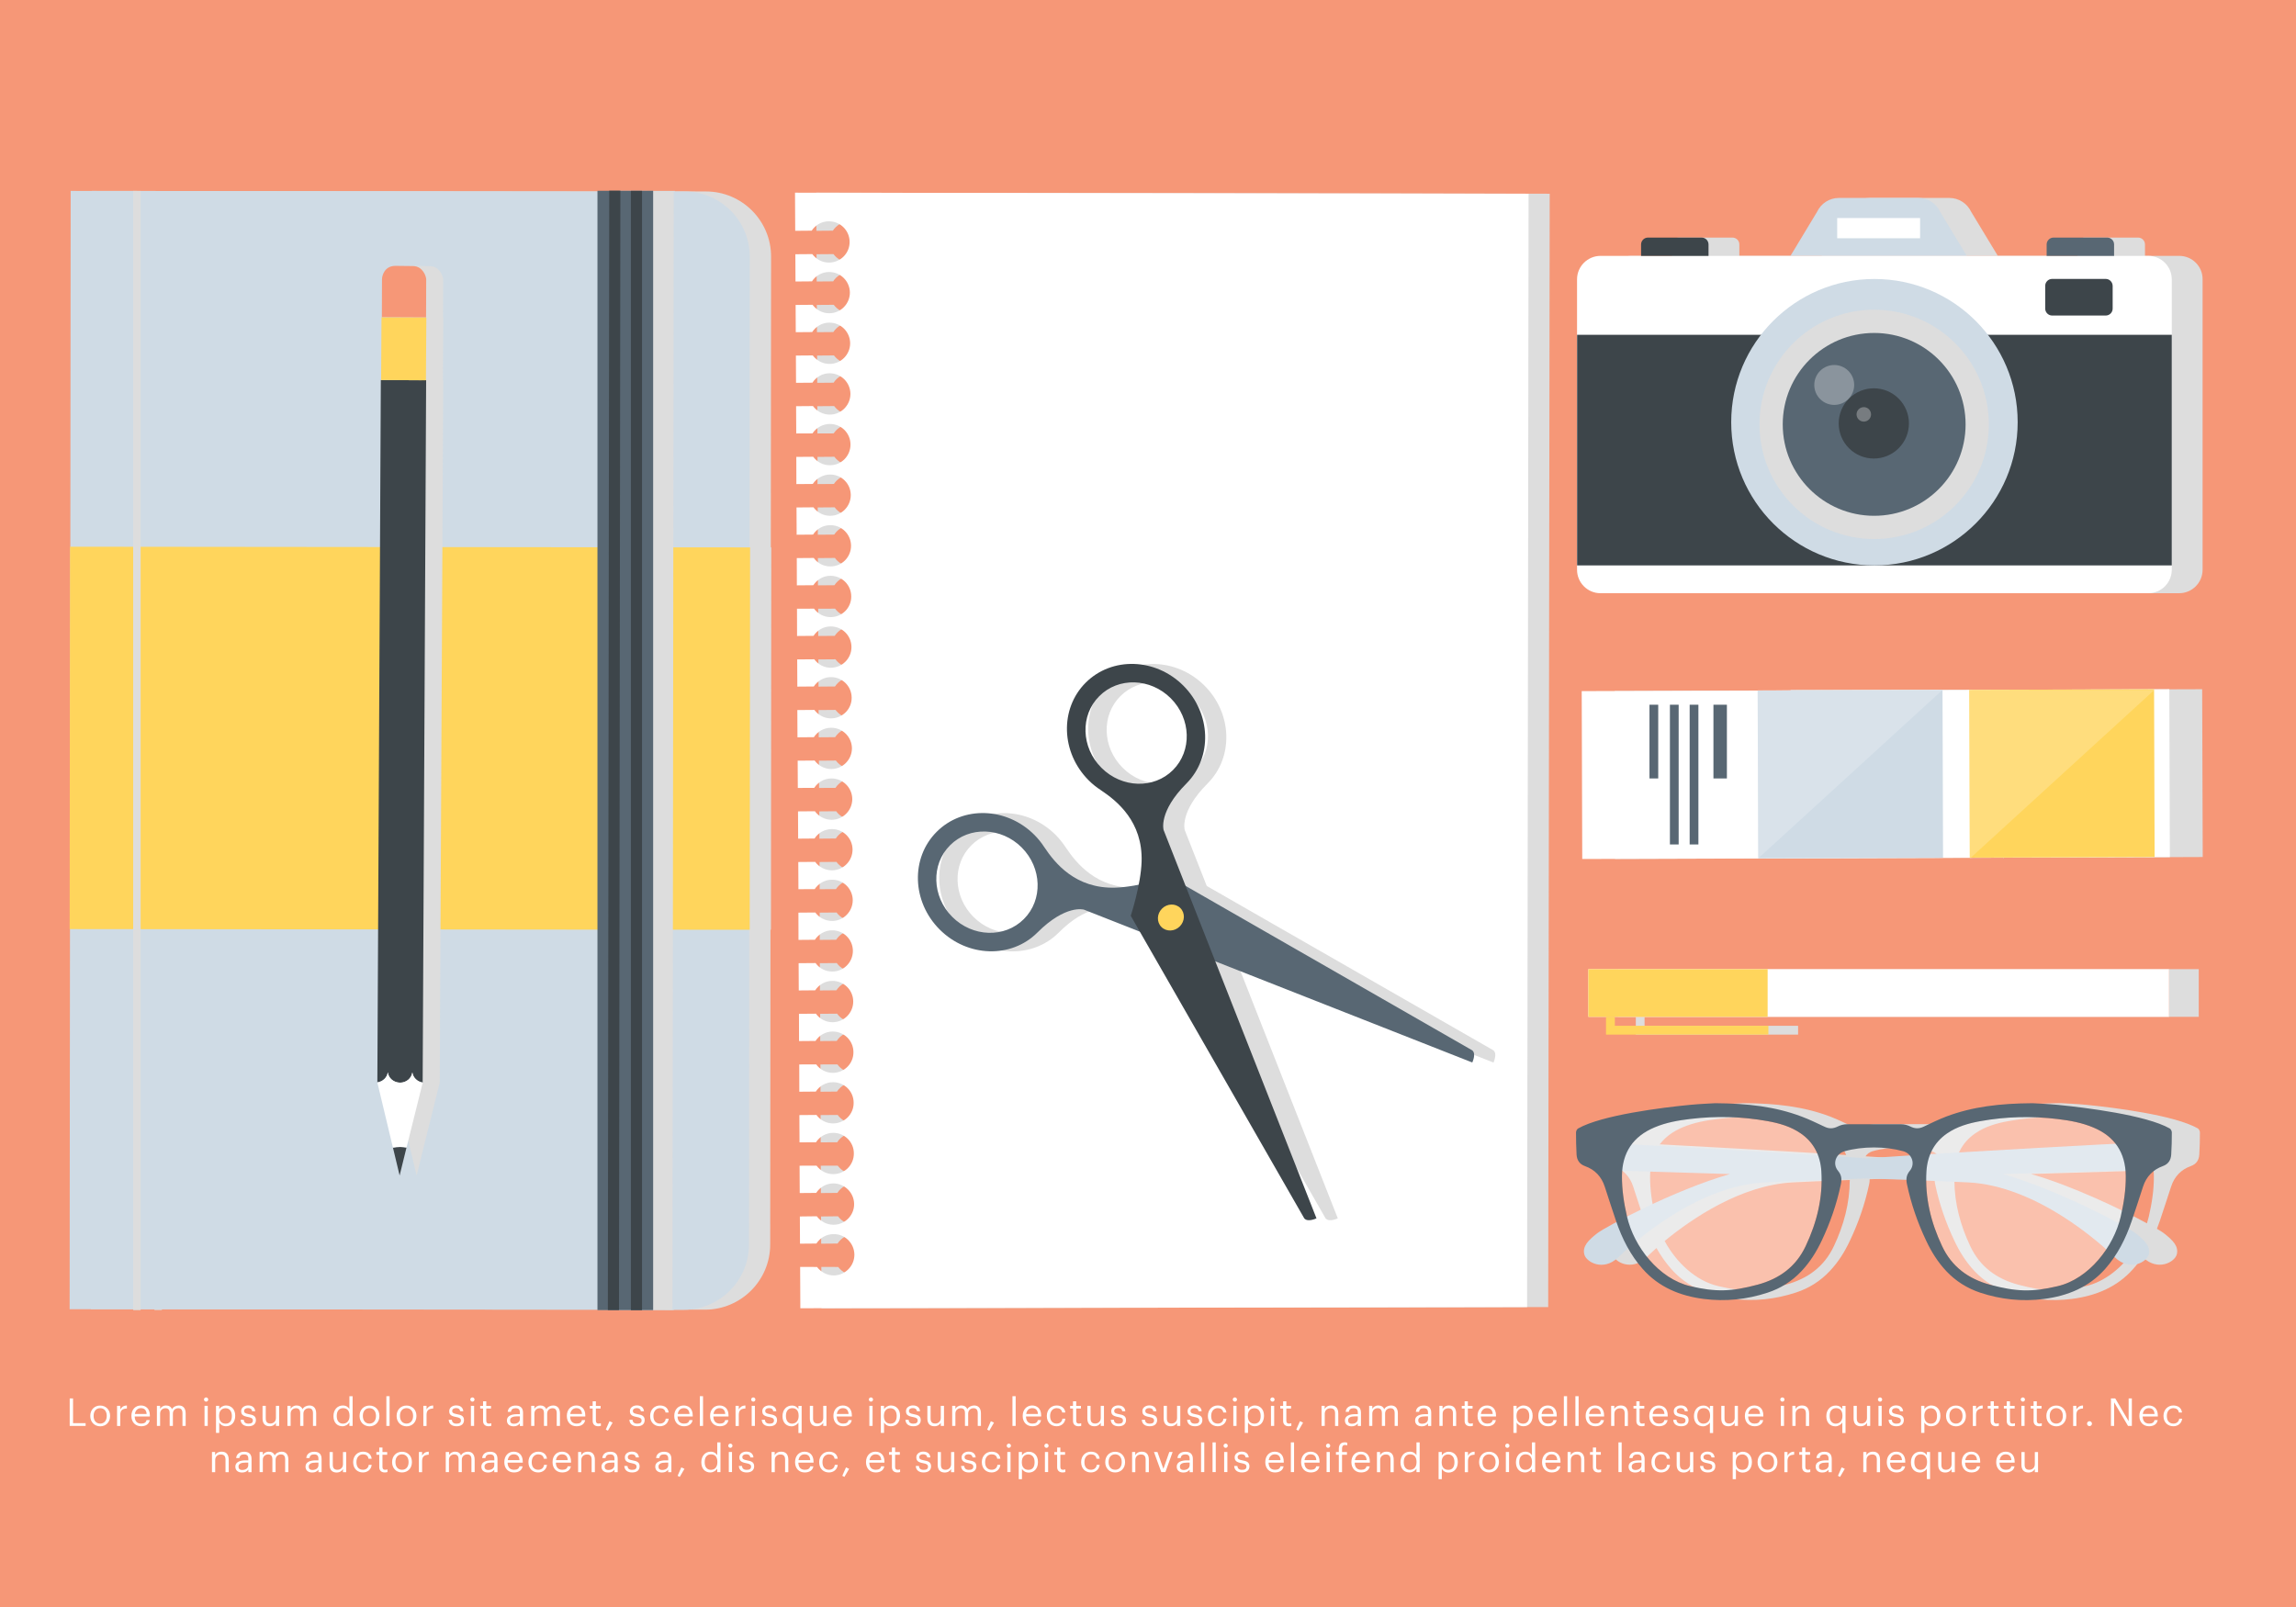 <?xml version="1.0" encoding="utf-8"?>
<!-- Generator: Adobe Illustrator 19.2.0, SVG Export Plug-In . SVG Version: 6.00 Build 0)  -->
<svg version="1.1" id="items" xmlns="http://www.w3.org/2000/svg" xmlns:xlink="http://www.w3.org/1999/xlink" x="0px" y="0px"
	 viewBox="0 0 335.99 235.19" style="enable-background:new 0 0 335.99 235.19;" xml:space="preserve">
<style type="text/css">
	.st0{fill:#F69777;}
	.st1{fill:#DDDDDD;}
	.st2{fill:#FFFFFF;}
	.st3{fill:#FFD55C;}
	.st4{fill-rule:evenodd;clip-rule:evenodd;fill:#DDDDDD;}
	.st5{fill:#CFDBE5;}
	.st6{opacity:0.4;fill-rule:evenodd;clip-rule:evenodd;fill:#FFFFFF;}
	.st7{fill-rule:evenodd;clip-rule:evenodd;fill:#586773;}
	.st8{fill:#586773;}
	.st9{opacity:0.2;fill:#FFFFFF;}
	.st10{fill:#3D454A;}
	.st11{fill:none;}
	.st12{opacity:0.3;}
</style>
<rect id="background" class="st0" width="335.99" height="235.19"/>
<g id="pen_2_">
	<polygon class="st1" points="321.76,141.84 263.01,141.84 236.78,141.84 236.78,148.82 239.38,148.82 239.38,150.4 239.37,150.4 
		239.38,150.4 239.38,151.42 240.39,151.42 240.39,151.42 240.39,151.42 263.13,151.42 263.13,150.13 240.66,150.13 240.66,148.82 
		263.01,148.82 321.76,148.82 321.76,148.82 321.76,141.84 	"/>
	<g>
		<g>
			<rect x="232.43" y="141.84" class="st0" width="84.98" height="6.98"/>
			<rect x="232.43" y="141.84" class="st2" width="84.98" height="6.98"/>
		</g>
		<rect x="232.43" y="141.84" class="st3" width="26.24" height="6.98"/>
		<polygon class="st3" points="258.78,151.42 236.04,151.42 236.04,151.42 236.04,151.42 235.02,151.42 235.02,150.4 235.02,150.4 
			235.02,150.4 235.02,148.82 236.31,148.82 236.31,150.13 258.78,150.13 		"/>
	</g>
</g>
<g id="eyeglass">
	<g>
		<path class="st4" d="M321.63,165.15c-3.45-1.96-12.34-3.06-16.4-3.46c-1.45-0.14-2.9-0.19-3.66-0.24
			c-4.79,0.03-8.82,0.5-12.67,1.96c-1.13,0.43-2.22,0.97-3.32,1.49c-0.66,0.31-1.26,0.29-1.91-0.04c-0.4-0.2-0.88-0.33-1.32-0.33
			c-2.66-0.01-5.33-0.01-7.99,0c-0.44,0-0.92,0.13-1.32,0.33c-0.66,0.33-1.26,0.35-1.91,0.04c-1.1-0.51-2.19-1.06-3.32-1.49
			c-3.86-1.46-7.89-1.93-12.67-1.96c-0.76,0.05-2.22,0.1-3.66,0.24c-4.07,0.39-12.95,1.5-16.4,3.46c-0.16,0.09-0.3,0.38-0.3,0.58
			c0,1.08,0.02,2.16,0.09,3.23c0.05,0.8,0.41,1.4,1.24,1.7c1.44,0.51,2.4,1.53,2.88,2.99c0.56,1.69,1.09,3.39,1.67,5.07
			c0.01,0.04,0.03,0.08,0.04,0.11c-1.46,0.78-2.47,1.38-2.8,1.64c-1.39,1.08-2.2,1.95-1.92,3.1c0.28,1.15,2.79,2.54,4.95,0.45
			c0.33-0.32,0.83-0.79,1.47-1.36c0.61,1.08,1.31,2.09,2.14,3.04c2.38,2.68,5.48,3.95,8.95,4.39c3.17,0.4,6.28,0.08,9.32-0.92
			c1.92-0.63,3.57-1.67,4.96-3.15c1.26-1.33,2.2-2.85,2.97-4.5c1.24-2.62,2.18-5.34,2.78-8.18c0.06-0.27,0.09-0.52,0.08-0.75
			c1.18-0.04,2.4-0.09,3.66-0.13c2.06,0.07,4.03,0.14,5.85,0.21c0,0.21,0.03,0.43,0.08,0.68c0.6,2.84,1.54,5.56,2.78,8.18
			c0.77,1.65,1.72,3.17,2.97,4.5c1.39,1.47,3.05,2.51,4.96,3.15c3.04,1,6.15,1.33,9.32,0.92c3.47-0.45,6.58-1.71,8.95-4.39
			c0.5-0.56,0.94-1.15,1.35-1.76c0.02,0.02,0.05,0.05,0.08,0.07c2.16,2.09,4.67,0.7,4.95-0.45c0.28-1.15-0.52-2.02-1.92-3.1
			c-0.17-0.13-0.51-0.35-0.99-0.63c0.14-0.37,0.28-0.74,0.41-1.12c0.57-1.68,1.11-3.38,1.67-5.07c0.48-1.46,1.44-2.47,2.88-2.99
			c0.84-0.3,1.19-0.9,1.24-1.7c0.07-1.08,0.09-2.15,0.09-3.23C321.93,165.54,321.79,165.25,321.63,165.15z M289.04,165.88
			c1.46-1.01,3.14-1.49,4.86-1.8c3.76-0.68,7.55-0.77,11.34-0.31c1.76,0.21,3.51,0.53,5.17,1.22c1.41,0.59,2.51,1.39,3.29,2.4
			c-4.1,0.21-15.72,0.82-27.13,1.53C287.06,167.71,287.87,166.69,289.04,165.88z M246.26,164.98c1.66-0.7,3.41-1.01,5.17-1.22
			c3.79-0.46,7.58-0.37,11.34,0.31c1.73,0.31,3.41,0.79,4.87,1.8c1.21,0.84,2.04,1.92,2.52,3.17c-10.53-0.66-21.68-1.26-27.27-1.56
			C243.68,166.43,244.8,165.59,246.26,164.98z M241.47,172.12c0-0.26,0.02-0.52,0.04-0.77c3.08,0.09,8.98,0.27,15.75,0.48
			c-5.19,1.49-11.1,4.19-15.05,6.21C241.76,176.08,241.45,174.12,241.47,172.12z M268.37,182.37c-1.42,3.02-3.85,4.79-7.04,5.65
			c-3.82,1.02-6.12,1.1-9.88,0.21c-3.33-0.78-6.16-3.49-7.85-6.6c3.96-3.26,11.14-8.18,18.76-8.58c1.83-0.1,4.76-0.22,8.33-0.35
			C270.68,176.09,269.82,179.3,268.37,182.37z M272.99,169.23c0.24-0.34,0.6-0.62,1.06-0.75c2.65-0.74,5.93-0.74,8.58,0
			c0.4,0.11,0.72,0.33,0.96,0.61c-2.17,0.14-4.3,0.28-6.34,0.42C275.86,169.42,274.44,169.33,272.99,169.23z M305.23,188.23
			c-3.76,0.89-6.06,0.81-9.88-0.21c-3.18-0.85-5.61-2.63-7.03-5.65c-1.44-3.05-2.3-6.23-2.32-9.58c2.57,0.1,4.69,0.19,6.14,0.27
			c8.68,0.45,16.77,6.76,20.21,9.81C310.61,185.44,308.1,187.56,305.23,188.23z M297.22,171.82c9.33-0.29,17-0.52,17.93-0.54
			c0.02,0.27,0.04,0.55,0.04,0.84c0.02,2.01-0.29,3.98-0.74,5.94c-0.08,0.33-0.17,0.65-0.27,0.98
			C310.47,177.02,303.34,173.58,297.22,171.82z"/>
		<path class="st5" d="M312.51,180.48c-1.19-0.92-11.21-6.3-19.4-8.65c9.96-0.31,18.03-0.55,18.03-0.55v-3.97
			c0,0-21.75,1.1-38.01,2.21c-16.25-1.12-38.01-2.21-38.01-2.21v3.97c0,0,8.07,0.24,18.03,0.55c-8.19,2.35-18.21,7.73-19.4,8.65
			c-1.39,1.08-2.19,1.95-1.91,3.1c0.28,1.15,2.79,2.54,4.95,0.45c2.16-2.09,11.43-10.46,21.47-10.98c2.87-0.15,8.42-0.36,14.89-0.58
			c6.46,0.22,12.01,0.43,14.88,0.58c10.04,0.52,19.31,8.89,21.47,10.98c2.16,2.09,4.67,0.7,4.95-0.45
			C314.7,182.43,313.9,181.56,312.51,180.48z"/>
		<path id="XMLID_12_" class="st6" d="M311.08,172.12L311.08,172.12c0.02,2.01-0.29,3.98-0.74,5.94c-1.03,4.42-4.66,9.11-9.23,10.18
			c-3.76,0.89-6.06,0.81-9.88-0.21c-3.18-0.85-5.61-2.63-7.03-5.65c-1.64-3.47-2.53-7.11-2.29-10.97c0.15-2.29,1.1-4.2,3.01-5.52
			c1.46-1.01,3.14-1.49,4.87-1.8c3.76-0.68,7.55-0.77,11.34-0.31c1.77,0.21,3.52,0.53,5.17,1.22
			C309.45,166.3,311.05,168.68,311.08,172.12L311.08,172.12z"/>
		<path id="XMLID_11_" class="st6" d="M237.35,172.12L237.35,172.12c0.03-3.44,1.63-5.81,4.79-7.13c1.66-0.7,3.41-1.01,5.17-1.22
			c3.79-0.46,7.58-0.37,11.34,0.31c1.73,0.31,3.41,0.79,4.87,1.8c1.91,1.32,2.86,3.23,3.01,5.52c0.25,3.86-0.65,7.5-2.29,10.97
			c-1.42,3.02-3.85,4.79-7.04,5.65c-3.82,1.02-6.12,1.1-9.88,0.21c-4.57-1.08-8.21-5.76-9.23-10.18
			C237.64,176.09,237.34,174.13,237.35,172.12z"/>
		<g id="Johnny_Depp_eyeglass_1_">
			<g>
				<path id="XMLID_37_" class="st7" d="M263.66,163.42c-3.86-1.46-7.89-1.93-12.67-1.96c-0.76,0.05-2.22,0.1-3.66,0.24
					c-4.07,0.39-12.95,1.5-16.4,3.46c-0.16,0.09-0.3,0.38-0.3,0.58c0,1.08,0.02,2.16,0.08,3.23c0.05,0.8,0.41,1.4,1.24,1.7
					c1.44,0.51,2.4,1.53,2.88,2.99c0.56,1.69,1.09,3.39,1.67,5.07c0.88,2.56,2.08,4.95,3.89,6.99c2.37,2.68,5.48,3.95,8.95,4.39
					c3.17,0.4,6.28,0.08,9.32-0.92c1.92-0.63,3.57-1.67,4.96-3.15c1.26-1.33,2.2-2.85,2.98-4.5c1.24-2.62,2.18-5.34,2.78-8.18
					c0.16-0.77,0.13-1.36-0.41-2.01c-0.85-1.02-0.33-2.5,0.96-2.86c2.65-0.74,5.93-0.74,8.59,0c1.28,0.36,1.8,1.84,0.96,2.86
					c-0.54,0.65-0.57,1.24-0.41,2.01c0.6,2.84,1.54,5.56,2.78,8.18c0.77,1.65,1.72,3.17,2.97,4.5c1.39,1.47,3.05,2.51,4.96,3.15
					c3.04,1,6.15,1.33,9.32,0.92c3.48-0.45,6.58-1.71,8.96-4.39c1.8-2.04,3.01-4.43,3.88-6.99c0.58-1.68,1.11-3.38,1.67-5.07
					c0.48-1.46,1.45-2.47,2.88-2.99c0.84-0.3,1.19-0.9,1.24-1.7c0.07-1.08,0.09-2.15,0.09-3.23c0-0.2-0.14-0.49-0.3-0.58
					c-3.45-1.96-12.33-3.06-16.4-3.46c-1.45-0.14-2.9-0.19-3.66-0.24c-4.79,0.03-8.81,0.5-12.67,1.96
					c-1.13,0.43-2.22,0.97-3.32,1.49c-0.66,0.31-1.26,0.29-1.91-0.04c-0.4-0.2-0.88-0.33-1.32-0.33c-2.66-0.01-5.33-0.01-7.99,0
					c-0.44,0-0.92,0.13-1.32,0.33c-0.66,0.33-1.26,0.35-1.91,0.04C265.89,164.39,264.8,163.84,263.66,163.42L263.66,163.42z
					 M311.08,172.12L311.08,172.12c0.02,2.01-0.29,3.98-0.74,5.94c-1.03,4.42-4.66,9.11-9.23,10.18c-3.76,0.89-6.06,0.81-9.88-0.21
					c-3.18-0.85-5.61-2.63-7.03-5.65c-1.64-3.47-2.53-7.11-2.29-10.97c0.15-2.29,1.1-4.2,3.01-5.52c1.46-1.01,3.14-1.49,4.87-1.8
					c3.76-0.68,7.55-0.77,11.34-0.31c1.77,0.21,3.52,0.53,5.17,1.22C309.45,166.3,311.05,168.68,311.08,172.12L311.08,172.12z
					 M237.35,172.12L237.35,172.12c0.03-3.44,1.63-5.81,4.79-7.13c1.66-0.7,3.41-1.01,5.17-1.22c3.79-0.46,7.58-0.37,11.34,0.31
					c1.73,0.31,3.41,0.79,4.87,1.8c1.91,1.32,2.86,3.23,3.01,5.52c0.25,3.86-0.65,7.5-2.29,10.97c-1.42,3.02-3.85,4.79-7.04,5.65
					c-3.82,1.02-6.12,1.1-9.88,0.21c-4.57-1.08-8.21-5.76-9.23-10.18C237.64,176.09,237.34,174.13,237.35,172.12z"/>
			</g>
		</g>
	</g>
</g>
<g id="paper_2_">
	<path class="st1" d="M119.44,28.2l0.03,5.58l2.41-0.02c0.54-0.83,1.45-1.37,2.51-1.37c1.66-0.01,3.03,1.33,3.04,3
		c0.02,1.67-1.33,3.03-3.01,3.04c-1,0.01-1.89-0.49-2.45-1.24l-2.48,0.02l0.02,3.99l2.41-0.02c0.52-0.82,1.45-1.37,2.51-1.37
		c1.66-0.01,3.02,1.34,3.04,3c0,1.67-1.35,3.03-3.01,3.04c-1,0.01-1.89-0.49-2.45-1.24l-2.48,0.02l0.02,3.99l2.4-0.02
		c0.54-0.83,1.46-1.38,2.52-1.38c1.66-0.01,3.02,1.34,3.04,3.01c0,1.67-1.35,3.03-3.01,3.03c-1,0.01-1.89-0.49-2.46-1.24l-2.47,0.02
		l0.02,3.99l2.4-0.02c0.52-0.83,1.46-1.38,2.52-1.38c1.66,0,3.02,1.34,3.04,3.01c0,1.67-1.35,3.03-3.01,3.04
		c-1,0-1.91-0.49-2.47-1.25l-2.47,0.02l0.02,3.99l2.38-0.01c0.54-0.83,1.48-1.37,2.54-1.38c1.66-0.01,3.02,1.34,3.02,3.01
		c0,1.67-1.33,3.03-3,3.03c-1.02,0.01-1.91-0.49-2.46-1.24l-2.47,0.02l0,3.98l2.4-0.02c0.54-0.82,1.48-1.37,2.53-1.38
		c1.68-0.01,3.03,1.33,3.04,3c0,1.67-1.34,3.03-3.01,3.04c-1,0.01-1.9-0.49-2.45-1.24l-2.48,0.02l0.02,3.99l2.4-0.02
		c0.54-0.83,1.47-1.38,2.52-1.38c1.68-0.01,3.03,1.34,3.04,3.01c0,1.66-1.33,3.03-3.01,3.03c-1.02,0.01-1.91-0.48-2.45-1.24
		l-2.49,0.02l0.01,3.99l2.41-0.02c0.54-0.83,1.46-1.38,2.51-1.38c1.68,0,3.03,1.34,3.04,3.01c0.02,1.67-1.33,3.03-3,3.04
		c-1.02,0-1.91-0.49-2.45-1.24l-2.48,0.01l0.01,3.99l2.41-0.02c0.54-0.83,1.45-1.37,2.51-1.38c1.68,0,3.03,1.34,3.04,3.01
		c0.01,1.67-1.34,3.02-3.01,3.04c-1,0-1.89-0.49-2.43-1.24l-2.5,0.02l0.02,3.98l2.41-0.02c0.54-0.82,1.45-1.37,2.51-1.37
		c1.66-0.01,3.02,1.34,3.03,3c0.02,1.67-1.33,3.02-3.01,3.04c-1,0.01-1.89-0.49-2.45-1.24l-2.48,0.02l0.02,3.99l2.4-0.02
		c0.54-0.83,1.46-1.38,2.53-1.38c1.66-0.01,3.02,1.34,3.04,3c0,1.67-1.35,3.04-3.01,3.04c-1,0.01-1.89-0.49-2.45-1.24l-2.48,0.02
		l0.02,3.99l2.4-0.01c0.54-0.83,1.47-1.38,2.53-1.38c1.66,0,3.02,1.34,3.04,3.01c0,1.67-1.35,3.03-3.01,3.04
		c-1,0-1.91-0.49-2.46-1.25l-2.47,0.02l0.02,3.99l2.4-0.02c0.52-0.83,1.47-1.37,2.52-1.38c1.66-0.01,3.02,1.33,3.04,3
		c0,1.67-1.35,3.03-3.01,3.04c-1,0-1.91-0.49-2.46-1.24l-2.47,0.02l0.02,3.98l2.38-0.01c0.54-0.82,1.48-1.38,2.54-1.38
		c1.66-0.01,3.02,1.34,3.03,3c-0.01,1.67-1.35,3.03-3.01,3.04c-1.02,0-1.91-0.49-2.47-1.24l-2.47,0.02l0.01,3.99l2.4-0.02
		c0.54-0.83,1.48-1.38,2.52-1.38c1.68-0.01,3.03,1.34,3.03,3c0,1.67-1.33,3.02-3,3.03c-1.02,0.01-1.92-0.48-2.46-1.24l-2.48,0.02
		l0.02,3.99l2.4-0.02c0.54-0.83,1.46-1.38,2.53-1.38c1.67,0,3.03,1.34,3.04,3.01c0,1.67-1.34,3.02-3.01,3.04
		c-1.02,0-1.91-0.49-2.45-1.25l-2.48,0.02l0.01,3.99l2.41-0.02c0.54-0.83,1.46-1.38,2.51-1.38c1.68,0,3.03,1.34,3.04,3.01
		c0.02,1.67-1.32,3.02-3,3.04c-1.02,0-1.91-0.49-2.45-1.24l-2.48,0.01l0.01,3.99l2.41-0.02c0.54-0.82,1.45-1.37,2.51-1.37
		c1.68-0.01,3.03,1.33,3.04,3c0.02,1.67-1.33,3.02-3.01,3.03c-1,0-1.89-0.49-2.44-1.24l-2.5,0.02l0.02,3.99l2.41-0.01
		c0.54-0.84,1.45-1.37,2.51-1.38c1.66-0.01,3.03,1.33,3.03,3c0.02,1.68-1.33,3.04-3.01,3.04c-1,0.01-1.89-0.49-2.45-1.24l-2.48,0.01
		l0.02,4l2.41-0.02c0.52-0.82,1.45-1.38,2.51-1.39c1.66,0.01,3.02,1.35,3.04,3.01c0.02,1.67-1.35,3.04-3.01,3.04
		c-1,0-1.89-0.49-2.45-1.24l-2.48,0.03l0.02,3.98l2.4-0.02c0.54-0.84,1.46-1.37,2.52-1.38c1.66-0.02,3.02,1.33,3.04,3.01
		c0,1.66-1.35,3.02-3.01,3.04c-1,0-1.89-0.5-2.46-1.24l-2.47-0.01l0.03,6.05l106.34-0.17l0.22-162.94L119.44,28.2z"/>
	<path class="st2" d="M116.34,28.2l0.03,5.58l2.41-0.02c0.54-0.83,1.45-1.37,2.51-1.37c1.66-0.01,3.03,1.33,3.04,3
		c0.02,1.67-1.33,3.03-3.01,3.04c-1,0.01-1.89-0.49-2.45-1.24l-2.48,0.02l0.02,3.99l2.41-0.02c0.52-0.82,1.45-1.37,2.51-1.37
		c1.66-0.01,3.02,1.34,3.04,3c0,1.67-1.35,3.03-3.01,3.04c-1,0.01-1.89-0.49-2.45-1.24l-2.48,0.02l0.02,3.99l2.4-0.02
		c0.54-0.83,1.46-1.38,2.52-1.38c1.66-0.01,3.02,1.34,3.04,3.01c0,1.67-1.35,3.03-3.01,3.03c-1,0.01-1.89-0.49-2.46-1.24l-2.47,0.02
		l0.02,3.99l2.4-0.02c0.52-0.83,1.46-1.38,2.52-1.38c1.66,0,3.02,1.34,3.04,3.01c0,1.67-1.35,3.03-3.01,3.04
		c-1.01,0-1.91-0.49-2.47-1.25l-2.47,0.02l0.02,3.99l2.38-0.01c0.54-0.83,1.48-1.37,2.54-1.38c1.66-0.01,3.02,1.34,3.02,3.01
		c0,1.67-1.33,3.03-3,3.03c-1.02,0.01-1.91-0.49-2.46-1.24l-2.47,0.02l0.01,3.98l2.4-0.02c0.54-0.82,1.48-1.37,2.52-1.38
		c1.68-0.01,3.03,1.33,3.04,3c0,1.67-1.34,3.03-3.01,3.04c-1,0.01-1.9-0.49-2.45-1.24l-2.48,0.02l0.02,3.99l2.4-0.02
		c0.54-0.83,1.47-1.38,2.52-1.38c1.68-0.01,3.03,1.34,3.04,3.01c0,1.66-1.33,3.03-3.01,3.03c-1.02,0.01-1.91-0.48-2.45-1.24
		l-2.48,0.02l0.01,3.99l2.41-0.02c0.54-0.83,1.46-1.38,2.51-1.38c1.68,0,3.03,1.34,3.04,3.01c0.02,1.67-1.33,3.03-3,3.04
		c-1.02,0-1.9-0.49-2.45-1.24l-2.49,0.01l0.01,3.99l2.41-0.02c0.54-0.83,1.45-1.37,2.51-1.38c1.68,0,3.03,1.34,3.04,3.01
		c0.01,1.67-1.34,3.02-3.01,3.04c-1,0-1.89-0.49-2.43-1.24l-2.5,0.02l0.02,3.98l2.41-0.02c0.54-0.82,1.45-1.37,2.51-1.37
		c1.66-0.01,3.02,1.34,3.03,3c0.02,1.67-1.33,3.02-3.01,3.04c-1,0.01-1.89-0.49-2.45-1.24l-2.49,0.02l0.02,3.99l2.4-0.02
		c0.54-0.83,1.46-1.38,2.53-1.38c1.66-0.01,3.02,1.34,3.04,3c0,1.67-1.35,3.04-3.01,3.04c-1,0.01-1.89-0.49-2.45-1.24l-2.48,0.02
		l0.02,3.99l2.4-0.01c0.54-0.83,1.47-1.38,2.53-1.38c1.66,0,3.02,1.34,3.04,3.01c0,1.67-1.35,3.03-3.01,3.04
		c-1,0-1.91-0.49-2.46-1.25l-2.47,0.02l0.02,3.99l2.4-0.02c0.52-0.83,1.47-1.37,2.53-1.38c1.66-0.01,3.02,1.33,3.03,3
		c0,1.67-1.35,3.03-3.01,3.04c-1,0-1.91-0.49-2.46-1.24l-2.47,0.02l0.02,3.98l2.38-0.01c0.54-0.82,1.48-1.38,2.54-1.38
		c1.66-0.01,3.02,1.34,3.03,3c-0.01,1.67-1.35,3.03-3.01,3.04c-1.02,0-1.91-0.49-2.47-1.24l-2.47,0.02l0.01,3.99l2.4-0.02
		c0.54-0.83,1.48-1.38,2.52-1.38c1.68-0.01,3.03,1.34,3.04,3c0,1.67-1.33,3.02-3,3.03c-1.02,0.01-1.92-0.48-2.46-1.24l-2.48,0.02
		l0.02,3.99l2.4-0.02c0.54-0.83,1.46-1.38,2.53-1.38c1.67,0,3.03,1.34,3.04,3.01c0,1.67-1.33,3.02-3.01,3.04
		c-1.02,0-1.91-0.49-2.45-1.25l-2.48,0.02l0.01,3.99l2.41-0.02c0.54-0.83,1.46-1.38,2.51-1.38c1.68,0,3.03,1.34,3.04,3.01
		c0.02,1.67-1.32,3.02-3,3.04c-1.02,0-1.91-0.49-2.45-1.24l-2.48,0.01l0.01,3.99l2.41-0.02c0.54-0.82,1.45-1.37,2.51-1.37
		c1.68-0.01,3.03,1.33,3.03,3c0.02,1.67-1.33,3.02-3.01,3.03c-1,0-1.89-0.49-2.43-1.24l-2.5,0.02l0.02,3.99l2.41-0.01
		c0.54-0.84,1.45-1.37,2.51-1.38c1.66-0.01,3.03,1.33,3.03,3c0.02,1.68-1.33,3.04-3.01,3.04c-1,0.01-1.89-0.49-2.45-1.24l-2.48,0.01
		l0.02,4l2.41-0.02c0.52-0.82,1.45-1.38,2.51-1.39c1.66,0.01,3.02,1.35,3.04,3.01c0.02,1.67-1.35,3.04-3.01,3.04
		c-1,0-1.89-0.49-2.45-1.24l-2.48,0.03l0.02,3.98l2.4-0.02c0.54-0.84,1.46-1.37,2.52-1.38c1.66-0.02,3.02,1.33,3.04,3.01
		c0,1.66-1.35,3.02-3.01,3.04c-1,0-1.89-0.5-2.46-1.24l-2.47-0.01l0.03,6.05l106.35-0.17l0.22-162.94L116.34,28.2z"/>
</g>
<g id="pantone_2_">
	<polygon class="st1" points="293.22,125.53 314.32,125.46 322.34,125.43 322.26,100.87 288.92,100.98 262.03,100.98 262.03,101.06 
		262.03,101.06 262.03,101.06 236.28,101.15 236.35,125.71 262.1,125.63 262.1,125.63 272.62,125.59 293.07,125.53 293.07,125.53 
		293.11,125.53 293.11,125.63 	"/>
	<g>
		<g>
			
				<rect x="231.5" y="101.01" transform="matrix(1 -3.220090e-03 3.220090e-03 1 -0.363 0.884)" class="st2" width="85.99" height="24.57"/>
			
				<rect x="288.21" y="100.92" transform="matrix(1 -3.219959e-03 3.219959e-03 1 -0.363 0.972)" class="st3" width="27.05" height="24.56"/>
			
				<rect x="257.25" y="101.02" transform="matrix(1 -3.142552e-03 3.142552e-03 1 -0.355 0.852)" class="st5" width="27.05" height="24.56"/>
		</g>
		<g>
			<rect x="250.74" y="103.14" class="st8" width="1.97" height="10.79"/>
			<rect x="247.26" y="103.14" class="st8" width="1.28" height="20.45"/>
			<rect x="244.37" y="103.14" class="st8" width="1.28" height="20.45"/>
			<rect x="241.38" y="103.14" class="st8" width="1.28" height="10.79"/>
		</g>
		<polygon class="st9" points="257.29,125.63 284.26,100.98 257.21,100.98 		"/>
		<polygon class="st9" points="288.29,125.63 315.26,100.98 288.21,100.98 		"/>
	</g>
</g>
<g id="notebook_2_">
	<path class="st1" d="M112.87,80.12h-0.07l0.04-42.54c0.01-5.28-4.27-9.56-9.54-9.56l-1.62,0v-0.01l-2.92,0v-0.07l-4.89-0.01l0,0h0
		l-3.26,0v0.09l-66.91-0.07v0h-0.62l-9.63-0.01L13.4,80.02h-0.05l-0.05,55.96h0.05L13.3,191.6l9.3,0.01v0.12h1.09v-0.12l66.77,0.06
		v0.06l4.89,0l0,0h0.2l3.06,0v-0.05l4.54,0c5.27,0,9.56-4.27,9.56-9.55l0.04-46.07h0.07L112.87,80.12z"/>
	<g>
		<g>
			<path class="st5" d="M109.6,182.15c0,5.28-4.29,9.55-9.56,9.55l-89.85-0.09l0.15-163.67l89.84,0.09c5.28,0,9.55,4.29,9.54,9.56
				L109.6,182.15z"/>
			
				<rect x="32" y="58.29" transform="matrix(1.000808e-03 -1 1 1.000808e-03 -48.131 167.918)" class="st3" width="55.96" height="99.52"/>
			
				<rect x="14.9" y="108.1" transform="matrix(1.115081e-03 -1 1 1.115081e-03 -13.21 206.466)" class="st1" width="163.68" height="3.5"/>
			<g>
				<rect x="87.43" y="27.92" class="st8" width="8.15" height="163.82"/>
				<rect x="92.32" y="27.93" class="st10" width="1.63" height="163.82"/>
				
					<rect x="7.97" y="109.01" transform="matrix(1.224525e-03 -1 1 1.224525e-03 -20.067 199.568)" class="st10" width="163.82" height="1.63"/>
			</g>
		</g>
		<g>
			<rect x="19.49" y="27.94" class="st1" width="1.09" height="163.8"/>
		</g>
	</g>
</g>
<g id="scissor_2_">
	<path class="st1" d="M218.54,153.72l-41.95-24.06l-3.22-8.18c0,0-0.81-2.66,3.35-6.82c3.82-3.83,3.62-10.23-0.44-14.3
		c-4.07-4.07-10.46-4.26-14.29-0.44c-3.83,3.83-3.63,10.23,0.44,14.3c0.55,0.55,1.14,1.02,1.76,1.42c0.01,0.01,0.02,0.02,0.04,0.03
		c2.35,1.57,6.12,4.59,5.94,10.44c-0.03,1.09-0.21,2.27-0.42,3.39c-1.12,0.22-2.31,0.39-3.39,0.42c-5.85,0.19-8.86-3.58-10.43-5.94
		c-0.01-0.01-0.02-0.02-0.03-0.04c-0.41-0.62-0.88-1.21-1.42-1.75c-4.07-4.07-10.47-4.27-14.29-0.44
		c-3.83,3.83-3.63,10.23,0.44,14.3c4.07,4.07,10.47,4.27,14.3,0.44c4.16-4.16,6.81-3.35,6.81-3.35l8.19,3.22l24.05,41.95
		c0.51,0.62,1.79,0,1.79,0l-14.8-37.6l37.59,14.8C218.54,155.51,219.16,154.23,218.54,153.72z M152.94,134.52
		c-2.81,2.81-7.5,2.66-10.48-0.32c-2.98-2.98-3.13-7.68-0.32-10.48c2.8-2.81,7.5-2.66,10.48,0.32
		C155.6,127.02,155.74,131.71,152.94,134.52z M164.28,112.36c-2.98-2.98-3.13-7.68-0.32-10.48c2.81-2.81,7.5-2.66,10.48,0.32
		c2.98,2.99,3.13,7.68,0.32,10.49C171.95,115.49,167.26,115.35,164.28,112.36z"/>
	<g id="scissor_4_">
		<g>
			<path class="st8" d="M215.44,153.72l-44.27-25.4c0,0-4.48,1.48-7.93,1.59c-5.85,0.19-8.86-3.58-10.43-5.94
				c-0.01-0.01-0.02-0.02-0.03-0.04c-0.4-0.62-0.88-1.21-1.42-1.75c-4.07-4.07-10.47-4.27-14.29-0.44
				c-3.83,3.83-3.63,10.23,0.44,14.3c4.07,4.07,10.47,4.27,14.3,0.44c4.16-4.16,6.81-3.35,6.81-3.35l56.83,22.37
				C215.44,155.51,216.07,154.23,215.44,153.72z M149.51,124.03c2.98,2.99,3.13,7.68,0.32,10.48c-2.81,2.81-7.5,2.66-10.48-0.32
				c-2.98-2.98-3.13-7.68-0.32-10.48C141.83,120.9,146.53,121.05,149.51,124.03z"/>
			<path class="st10" d="M173.17,100.35c-4.07-4.07-10.46-4.26-14.29-0.44c-3.83,3.83-3.63,10.23,0.44,14.3
				c0.55,0.55,1.14,1.02,1.76,1.42c0.01,0.01,0.02,0.02,0.04,0.03c2.35,1.57,6.12,4.59,5.94,10.44c-0.11,3.44-1.59,7.93-1.59,7.93
				l25.39,44.28c0.51,0.62,1.79,0,1.79,0l-22.37-56.83c0,0-0.81-2.66,3.35-6.82C177.44,110.82,177.24,104.42,173.17,100.35z
				 M171.33,102.2c2.98,2.99,3.13,7.68,0.33,10.49c-2.8,2.81-7.49,2.67-10.48-0.32c-2.98-2.98-3.13-7.68-0.32-10.48
				C163.66,99.07,168.35,99.22,171.33,102.2z"/>
			
				<ellipse transform="matrix(0.707 -0.707 0.707 0.707 -44.722 160.535)" class="st3" cx="171.37" cy="134.24" rx="1.96" ry="1.84"/>
		</g>
	</g>
</g>
<g id="pencil_2_">
	<path class="st1" d="M64.81,55.65l0.06-9.17l-0.04-0.01h0l0.02-5.58c0-0.39-0.48-1.94-1.95-1.94l-2.57-0.03
		c-1.66,0-1.95,1.55-1.95,1.93l-0.01,3.27l-0.05-0.02l-0.07,11.52h-0.03l-0.51,102.79c0,0,0,0,0,0l2.28,9.54c0,0,0,0,0,0l0.98,4.09
		l1.01-4.1l2.37-9.5c0,0,0,0,0,0l0.51-102.79H64.81z"/>
	<g>
		<path class="st0" d="M55.9,40.85l-0.02,5.58l6.47,0.03l0.02-5.58c0-0.39-0.48-1.94-1.95-1.94l-2.57-0.03
			C56.19,38.92,55.9,40.47,55.9,40.85z"/>
	</g>
	<path class="st10" d="M60.85,55.65l-3.6-0.02l-1.52-0.01l-0.51,102.79c0.8-0.12,1.42-0.71,1.52-1.46c0.01,0,0.01,0.01,0.01,0.01
		l0-0.01c0.1,0.84,0.86,1.49,1.79,1.5c0.92,0,1.68-0.65,1.79-1.49c0,0,0.01,0.02,0.01,0.02v-0.02c0.1,0.75,0.72,1.35,1.51,1.48
		l0.51-102.8L60.85,55.65z"/>
	<g>
		<polygon class="st3" points="55.77,55.62 62.33,55.66 62.39,46.48 55.83,46.45 		"/>
	</g>
	<path class="st10" d="M59.49,167.94c-0.31-0.05-0.62-0.08-0.94-0.08c-0.36,0-0.71,0.03-1.05,0.09l0.98,4.09L59.49,167.94z"/>
	<path class="st2" d="M61.86,158.44c-0.79-0.12-1.41-0.72-1.51-1.47v0.02c0,0,0-0.01-0.01-0.02c-0.11,0.84-0.87,1.49-1.79,1.49
		c-0.93-0.01-1.69-0.66-1.79-1.5l0,0.01c0,0,0-0.01-0.01-0.01c-0.1,0.75-0.73,1.35-1.53,1.46l2.28,9.54
		c0.34-0.06,0.69-0.09,1.05-0.09c0.32,0,0.63,0.03,0.94,0.08L61.86,158.44z"/>
</g>
<g id="camera_2_">
	<g>
		<path class="st1" d="M288.46,31.01c-0.58-1.24-1.83-2.04-3.19-2.04h-11.64c-1.37,0-2.61,0.79-3.19,2.04l-3.89,6.44h25.81
			L288.46,31.01z"/>
		<path class="st1" d="M318.91,37.45h-5.02v-1.67c0-0.56-0.45-1.01-1.01-1.01h-7.85c-0.55,0-1.01,0.45-1.01,1.01v1.67h-49.49v-1.67
			c0-0.56-0.45-1.01-1.01-1.01h-7.85c-0.55,0-1.01,0.45-1.01,1.01v1.67h-5.94c-1.88,0-3.43,1.54-3.43,3.43V49v33.75v0.64
			c0,1.89,1.54,3.43,3.43,3.43h80.17c1.89,0,3.43-1.54,3.43-3.43v-0.64V49v-8.12C322.34,38.99,320.8,37.45,318.91,37.45z"/>
	</g>
	<g>
		<path id="XMLID_4_" class="st5" d="M287.82,37.45h-25.81l3.89-6.44c0.58-1.24,1.82-2.04,3.19-2.04h11.64
			c1.37,0,2.62,0.79,3.19,2.04L287.82,37.45z"/>
		<rect id="XMLID_3_" x="268.85" y="31.91" class="st2" width="12.13" height="2.96"/>
		<g>
			<path class="st2" d="M314.38,37.45h-80.17c-1.88,0-3.43,1.54-3.43,3.43v42.51c0,1.89,1.54,3.43,3.43,3.43h80.17
				c1.89,0,3.43-1.54,3.43-3.43V40.88C317.81,38.99,316.27,37.45,314.38,37.45z"/>
			<path class="st10" d="M250.02,37.45v-1.67c0-0.56-0.45-1.01-1.01-1.01h-7.85c-0.55,0-1.01,0.45-1.01,1.01v1.67H250.02z"/>
			<path class="st8" d="M309.37,37.45v-1.67c0-0.56-0.45-1.01-1.01-1.01h-7.85c-0.55,0-1.01,0.45-1.01,1.01v1.67H309.37z"/>
			<rect x="230.79" y="49" class="st10" width="87.02" height="33.75"/>
			<g>
				<circle class="st5" cx="274.3" cy="61.79" r="20.96"/>
			</g>
			<g>
				<path class="st10" d="M308.15,40.82h-7.85c-0.55,0-1.01,0.45-1.01,1.01v3.34c0,0.55,0.46,1.01,1.01,1.01h7.85
					c0.55,0,1.01-0.45,1.01-1.01v-3.34C309.15,41.28,308.7,40.82,308.15,40.82z"/>
				<path class="st11" d="M308.15,40.82h-7.85c-0.55,0-1.01,0.45-1.01,1.01v3.34c0,0.55,0.46,1.01,1.01,1.01h7.85
					c0.55,0,1.01-0.45,1.01-1.01v-3.34C309.15,41.28,308.7,40.82,308.15,40.82z"/>
			</g>
		</g>
	</g>
	<g>
		<circle class="st1" cx="274.26" cy="62.11" r="16.78"/>
		<circle class="st8" cx="274.26" cy="62.11" r="13.38"/>
		<g>
			<g>
				<g>
					
						<ellipse transform="matrix(0.707 -0.707 0.707 0.707 36.551 212.073)" class="st10" cx="274.23" cy="61.92" rx="5.14" ry="5.14"/>
				</g>
			</g>
			<g class="st12">
				<g>
					
						<ellipse transform="matrix(0.707 -0.707 0.707 0.707 38.804 206.316)" class="st2" cx="268.45" cy="56.32" rx="2.92" ry="2.92"/>
				</g>
			</g>
			<g class="st12">
				<g>
					
						<ellipse transform="matrix(0.707 -0.707 0.707 0.707 36.938 210.622)" class="st2" cx="272.83" cy="60.7" rx="1.06" ry="1.06"/>
				</g>
			</g>
		</g>
	</g>
</g>
<g id="text">
	<path class="st2" d="M10.2,204.67h0.49v3.62h1.84v0.4H10.2V204.67z"/>
	<path class="st2" d="M13.21,207.25v-0.04c0-0.88,0.61-1.5,1.45-1.5c0.83,0,1.45,0.61,1.45,1.5v0.04c0,0.89-0.61,1.5-1.45,1.5
		C13.81,208.74,13.21,208.11,13.21,207.25z M15.62,207.25v-0.04c0-0.68-0.38-1.12-0.96-1.12c-0.59,0-0.96,0.44-0.96,1.11v0.04
		c0,0.67,0.37,1.11,0.96,1.11C15.25,208.35,15.62,207.91,15.62,207.25z"/>
	<path class="st2" d="M17.13,205.75h0.47v0.53c0.19-0.33,0.44-0.56,0.97-0.58v0.44c-0.59,0.03-0.97,0.21-0.97,0.94v1.62h-0.47
		V205.75z"/>
	<path class="st2" d="M19.23,207.25v-0.04c0-0.89,0.57-1.51,1.38-1.51c0.68,0,1.32,0.41,1.32,1.46v0.15h-2.22
		c0.02,0.67,0.34,1.04,0.95,1.04c0.46,0,0.72-0.17,0.78-0.51h0.47c-0.1,0.59-0.59,0.9-1.25,0.9
		C19.83,208.74,19.23,208.16,19.23,207.25z M21.46,206.94c-0.05-0.61-0.36-0.85-0.84-0.85c-0.48,0-0.8,0.33-0.88,0.85H21.46z"/>
	<path class="st2" d="M22.96,205.75h0.47v0.45c0.14-0.28,0.46-0.5,0.88-0.5c0.38,0,0.71,0.16,0.86,0.55
		c0.2-0.38,0.64-0.55,1.01-0.55c0.53,0,0.99,0.31,0.99,1.17v1.82H26.7v-1.86c0-0.52-0.22-0.73-0.62-0.73
		c-0.38,0-0.78,0.26-0.78,0.79v1.8h-0.47v-1.86c0-0.52-0.22-0.73-0.62-0.73c-0.38,0-0.78,0.26-0.78,0.79v1.8h-0.47V205.75z"/>
	<path class="st2" d="M29.85,204.83c0-0.17,0.14-0.31,0.31-0.31c0.17,0,0.31,0.14,0.31,0.31c0,0.17-0.14,0.31-0.31,0.31
		C29.99,205.13,29.85,204.99,29.85,204.83z M29.93,205.75h0.47v2.94h-0.47V205.75z"/>
	<path class="st2" d="M31.61,205.75h0.47v0.49c0.17-0.29,0.57-0.54,1-0.54c0.77,0,1.34,0.56,1.34,1.48v0.04
		c0,0.9-0.53,1.52-1.34,1.52c-0.48,0-0.83-0.24-1-0.54v1.51h-0.47V205.75z M33.93,207.25v-0.04c0-0.74-0.41-1.11-0.91-1.11
		c-0.55,0-0.96,0.36-0.96,1.11v0.04c0,0.75,0.39,1.11,0.97,1.11C33.62,208.35,33.93,207.96,33.93,207.25z"/>
	<path class="st2" d="M35.21,207.79h0.46c0.03,0.35,0.22,0.57,0.69,0.57c0.44,0,0.64-0.15,0.64-0.47c0-0.31-0.23-0.41-0.69-0.5
		c-0.77-0.14-1.02-0.35-1.02-0.87c0-0.55,0.54-0.83,1-0.83c0.53,0,0.98,0.21,1.06,0.85H36.9c-0.07-0.32-0.25-0.46-0.62-0.46
		c-0.34,0-0.56,0.17-0.56,0.42c0,0.26,0.15,0.37,0.69,0.47c0.61,0.11,1.04,0.25,1.04,0.87c0,0.54-0.37,0.9-1.08,0.9
		C35.67,208.74,35.24,208.39,35.21,207.79z"/>
	<path class="st2" d="M38.42,207.61v-1.86h0.47v1.84c0,0.52,0.22,0.75,0.68,0.75c0.42,0,0.81-0.28,0.81-0.81v-1.78h0.47v2.94h-0.47
		v-0.47c-0.13,0.28-0.46,0.52-0.93,0.52C38.86,208.74,38.42,208.42,38.42,207.61z"/>
	<path class="st2" d="M42.06,205.75h0.47v0.45c0.14-0.28,0.46-0.5,0.88-0.5c0.38,0,0.71,0.16,0.86,0.55
		c0.2-0.38,0.64-0.55,1.01-0.55c0.53,0,0.99,0.31,0.99,1.17v1.82h-0.47v-1.86c0-0.52-0.22-0.73-0.62-0.73
		c-0.38,0-0.78,0.26-0.78,0.79v1.8h-0.47v-1.86c0-0.52-0.22-0.73-0.62-0.73c-0.38,0-0.78,0.26-0.78,0.79v1.8h-0.47V205.75z"/>
	<path class="st2" d="M48.8,207.28v-0.04c0-0.9,0.56-1.54,1.37-1.54c0.49,0,0.79,0.24,0.96,0.52v-1.88h0.47v4.35h-0.47v-0.51
		c-0.17,0.29-0.58,0.56-1.01,0.56C49.35,208.74,48.8,208.2,48.8,207.28z M51.15,207.24v-0.04c0-0.75-0.36-1.11-0.94-1.11
		c-0.58,0-0.93,0.41-0.93,1.13v0.04c0,0.74,0.4,1.1,0.9,1.1C50.72,208.35,51.15,207.99,51.15,207.24z"/>
	<path class="st2" d="M52.62,207.25v-0.04c0-0.88,0.61-1.5,1.45-1.5c0.83,0,1.45,0.61,1.45,1.5v0.04c0,0.89-0.61,1.5-1.45,1.5
		C53.22,208.74,52.62,208.11,52.62,207.25z M55.02,207.25v-0.04c0-0.68-0.38-1.12-0.96-1.12c-0.59,0-0.96,0.44-0.96,1.11v0.04
		c0,0.67,0.37,1.11,0.96,1.11C54.65,208.35,55.02,207.91,55.02,207.25z"/>
	<path class="st2" d="M56.54,204.34h0.47v4.35h-0.47V204.34z"/>
	<path class="st2" d="M58.04,207.25v-0.04c0-0.88,0.61-1.5,1.45-1.5c0.83,0,1.45,0.61,1.45,1.5v0.04c0,0.89-0.61,1.5-1.45,1.5
		C58.64,208.74,58.04,208.11,58.04,207.25z M60.45,207.25v-0.04c0-0.68-0.38-1.12-0.96-1.12c-0.59,0-0.96,0.44-0.96,1.11v0.04
		c0,0.67,0.37,1.11,0.96,1.11C60.07,208.35,60.45,207.91,60.45,207.25z"/>
	<path class="st2" d="M61.95,205.75h0.47v0.53c0.19-0.33,0.44-0.56,0.97-0.58v0.44c-0.59,0.03-0.97,0.21-0.97,0.94v1.62h-0.47
		V205.75z"/>
	<path class="st2" d="M65.66,207.79h0.46c0.03,0.35,0.22,0.57,0.69,0.57c0.44,0,0.64-0.15,0.64-0.47c0-0.31-0.23-0.41-0.69-0.5
		c-0.77-0.14-1.02-0.35-1.02-0.87c0-0.55,0.53-0.83,1-0.83c0.53,0,0.99,0.21,1.06,0.85h-0.45c-0.07-0.32-0.25-0.46-0.62-0.46
		c-0.34,0-0.56,0.17-0.56,0.42c0,0.26,0.15,0.37,0.69,0.47c0.61,0.11,1.04,0.25,1.04,0.87c0,0.54-0.37,0.9-1.08,0.9
		C66.11,208.74,65.69,208.39,65.66,207.79z"/>
	<path class="st2" d="M68.82,204.83c0-0.17,0.14-0.31,0.31-0.31c0.17,0,0.31,0.14,0.31,0.31c0,0.17-0.14,0.31-0.31,0.31
		C68.96,205.13,68.82,204.99,68.82,204.83z M68.91,205.75h0.47v2.94h-0.47V205.75z"/>
	<path class="st2" d="M70.69,207.96v-1.81h-0.42v-0.39h0.42v-0.67h0.47v0.67h0.69v0.39h-0.69v1.77c0,0.29,0.13,0.43,0.37,0.43
		c0.15,0,0.26-0.02,0.36-0.06v0.39c-0.1,0.03-0.21,0.06-0.4,0.06C70.95,208.73,70.69,208.42,70.69,207.96z"/>
	<path class="st2" d="M74.18,207.88c0-0.68,0.72-0.91,1.48-0.91h0.42v-0.21c0-0.47-0.18-0.66-0.63-0.66c-0.41,0-0.63,0.17-0.68,0.53
		h-0.47c0.06-0.67,0.6-0.92,1.17-0.92c0.56,0,1.07,0.23,1.07,1.05v1.94h-0.47v-0.37c-0.22,0.27-0.48,0.42-0.92,0.42
		C74.62,208.74,74.18,208.48,74.18,207.88z M76.08,207.66v-0.37h-0.41c-0.59,0-1.02,0.15-1.02,0.58c0,0.3,0.15,0.5,0.56,0.5
		C75.7,208.37,76.08,208.12,76.08,207.66z"/>
	<path class="st2" d="M77.73,205.75h0.47v0.45c0.13-0.28,0.46-0.5,0.88-0.5c0.38,0,0.71,0.16,0.86,0.55
		c0.2-0.38,0.64-0.55,1.01-0.55c0.53,0,0.99,0.31,0.99,1.17v1.82h-0.47v-1.86c0-0.52-0.22-0.73-0.62-0.73
		c-0.38,0-0.78,0.26-0.78,0.79v1.8H79.6v-1.86c0-0.52-0.22-0.73-0.62-0.73c-0.38,0-0.78,0.26-0.78,0.79v1.8h-0.47V205.75z"/>
	<path class="st2" d="M82.95,207.25v-0.04c0-0.89,0.57-1.51,1.38-1.51c0.68,0,1.32,0.41,1.32,1.46v0.15h-2.22
		c0.02,0.67,0.34,1.04,0.95,1.04c0.46,0,0.72-0.17,0.78-0.51h0.47c-0.1,0.59-0.59,0.9-1.26,0.9
		C83.54,208.74,82.95,208.16,82.95,207.25z M85.17,206.94c-0.05-0.61-0.36-0.85-0.84-0.85c-0.48,0-0.8,0.33-0.88,0.85H85.17z"/>
	<path class="st2" d="M86.73,207.96v-1.81h-0.42v-0.39h0.42v-0.67h0.47v0.67h0.69v0.39H87.2v1.77c0,0.29,0.13,0.43,0.37,0.43
		c0.15,0,0.26-0.02,0.36-0.06v0.39c-0.1,0.03-0.21,0.06-0.4,0.06C86.99,208.73,86.73,208.42,86.73,207.96z"/>
	<path class="st2" d="M88.65,209.23l0.54-1.23l0.46,0.21l-0.69,1.18L88.65,209.23z"/>
	<path class="st2" d="M92.1,207.79h0.46c0.03,0.35,0.22,0.57,0.69,0.57c0.44,0,0.64-0.15,0.64-0.47c0-0.31-0.23-0.41-0.69-0.5
		c-0.77-0.14-1.02-0.35-1.02-0.87c0-0.55,0.53-0.83,1-0.83c0.53,0,0.98,0.21,1.06,0.85h-0.45c-0.07-0.32-0.25-0.46-0.62-0.46
		c-0.34,0-0.56,0.17-0.56,0.42c0,0.26,0.15,0.37,0.69,0.47c0.61,0.11,1.04,0.25,1.04,0.87c0,0.54-0.37,0.9-1.08,0.9
		C92.55,208.74,92.13,208.39,92.1,207.79z"/>
	<path class="st2" d="M95.14,207.25v-0.04c0-0.9,0.64-1.51,1.43-1.51c0.61,0,1.19,0.28,1.28,1.03h-0.46
		c-0.07-0.47-0.41-0.64-0.82-0.64c-0.53,0-0.95,0.43-0.95,1.12v0.04c0,0.72,0.39,1.1,0.96,1.1c0.42,0,0.79-0.24,0.84-0.72h0.43
		c-0.06,0.64-0.57,1.11-1.28,1.11C95.76,208.74,95.14,208.16,95.14,207.25z"/>
	<path class="st2" d="M98.67,207.25v-0.04c0-0.89,0.57-1.51,1.38-1.51c0.68,0,1.32,0.41,1.32,1.46v0.15h-2.22
		c0.02,0.67,0.34,1.04,0.95,1.04c0.46,0,0.72-0.17,0.78-0.51h0.47c-0.1,0.59-0.59,0.9-1.26,0.9
		C99.26,208.74,98.67,208.16,98.67,207.25z M100.9,206.94c-0.05-0.61-0.36-0.85-0.84-0.85c-0.48,0-0.8,0.33-0.88,0.85H100.9z"/>
	<path class="st2" d="M102.41,204.34h0.47v4.35h-0.47V204.34z"/>
	<path class="st2" d="M103.91,207.25v-0.04c0-0.89,0.57-1.51,1.38-1.51c0.68,0,1.32,0.41,1.32,1.46v0.15h-2.22
		c0.02,0.67,0.34,1.04,0.95,1.04c0.46,0,0.72-0.17,0.78-0.51h0.47c-0.1,0.59-0.59,0.9-1.25,0.9
		C104.5,208.74,103.91,208.16,103.91,207.25z M106.13,206.94c-0.04-0.61-0.36-0.85-0.84-0.85c-0.48,0-0.8,0.33-0.88,0.85H106.13z"/>
	<path class="st2" d="M107.64,205.75h0.47v0.53c0.19-0.33,0.44-0.56,0.97-0.58v0.44c-0.59,0.03-0.97,0.21-0.97,0.94v1.62h-0.47
		V205.75z"/>
	<path class="st2" d="M109.92,204.83c0-0.17,0.14-0.31,0.31-0.31c0.17,0,0.31,0.14,0.31,0.31c0,0.17-0.14,0.31-0.31,0.31
		C110.06,205.13,109.92,204.99,109.92,204.83z M110,205.75h0.47v2.94H110V205.75z"/>
	<path class="st2" d="M111.47,207.79h0.46c0.03,0.35,0.22,0.57,0.69,0.57c0.44,0,0.64-0.15,0.64-0.47c0-0.31-0.23-0.41-0.69-0.5
		c-0.77-0.14-1.02-0.35-1.02-0.87c0-0.55,0.54-0.83,1-0.83c0.53,0,0.99,0.21,1.06,0.85h-0.45c-0.07-0.32-0.25-0.46-0.62-0.46
		c-0.34,0-0.56,0.17-0.56,0.42c0,0.26,0.15,0.37,0.69,0.47c0.61,0.11,1.04,0.25,1.04,0.87c0,0.54-0.37,0.9-1.08,0.9
		C111.92,208.74,111.5,208.39,111.47,207.79z"/>
	<path class="st2" d="M116.85,208.19c-0.17,0.29-0.58,0.56-1.01,0.56c-0.77,0-1.33-0.55-1.33-1.46v-0.04c0-0.9,0.56-1.54,1.37-1.54
		c0.49,0,0.79,0.24,0.96,0.52v-0.47h0.47v3.97h-0.47V208.19z M116.87,207.24v-0.04c0-0.75-0.36-1.11-0.93-1.11
		c-0.59,0-0.93,0.41-0.93,1.13v0.04c0,0.74,0.4,1.1,0.9,1.1C116.44,208.35,116.87,207.99,116.87,207.24z"/>
	<path class="st2" d="M118.51,207.61v-1.86h0.47v1.84c0,0.52,0.22,0.75,0.68,0.75c0.42,0,0.81-0.28,0.81-0.81v-1.78h0.47v2.94h-0.47
		v-0.47c-0.14,0.28-0.46,0.52-0.94,0.52C118.95,208.74,118.51,208.42,118.51,207.61z"/>
	<path class="st2" d="M121.96,207.25v-0.04c0-0.89,0.57-1.51,1.38-1.51c0.68,0,1.32,0.41,1.32,1.46v0.15h-2.22
		c0.02,0.67,0.34,1.04,0.95,1.04c0.46,0,0.72-0.17,0.78-0.51h0.47c-0.1,0.59-0.59,0.9-1.26,0.9
		C122.55,208.74,121.96,208.16,121.96,207.25z M124.18,206.94c-0.05-0.61-0.36-0.85-0.84-0.85c-0.48,0-0.8,0.33-0.88,0.85H124.18z"
		/>
	<path class="st2" d="M127.14,204.83c0-0.17,0.14-0.31,0.31-0.31c0.17,0,0.31,0.14,0.31,0.31c0,0.17-0.14,0.31-0.31,0.31
		C127.28,205.13,127.14,204.99,127.14,204.83z M127.22,205.75h0.47v2.94h-0.47V205.75z"/>
	<path class="st2" d="M128.9,205.75h0.47v0.49c0.17-0.29,0.57-0.54,1-0.54c0.77,0,1.34,0.56,1.34,1.48v0.04
		c0,0.9-0.53,1.52-1.34,1.52c-0.48,0-0.83-0.24-1-0.54v1.51h-0.47V205.75z M131.22,207.25v-0.04c0-0.74-0.41-1.11-0.91-1.11
		c-0.55,0-0.96,0.36-0.96,1.11v0.04c0,0.75,0.39,1.11,0.97,1.11C130.9,208.35,131.22,207.96,131.22,207.25z"/>
	<path class="st2" d="M132.5,207.79h0.46c0.03,0.35,0.22,0.57,0.69,0.57c0.44,0,0.64-0.15,0.64-0.47c0-0.31-0.23-0.41-0.69-0.5
		c-0.77-0.14-1.02-0.35-1.02-0.87c0-0.55,0.54-0.83,1-0.83c0.53,0,0.99,0.21,1.06,0.85h-0.45c-0.07-0.32-0.25-0.46-0.62-0.46
		c-0.34,0-0.56,0.17-0.56,0.42c0,0.26,0.15,0.37,0.69,0.47c0.61,0.11,1.04,0.25,1.04,0.87c0,0.54-0.37,0.9-1.08,0.9
		C132.95,208.74,132.53,208.39,132.5,207.79z"/>
	<path class="st2" d="M135.71,207.61v-1.86h0.47v1.84c0,0.52,0.22,0.75,0.68,0.75c0.42,0,0.81-0.28,0.81-0.81v-1.78h0.47v2.94h-0.47
		v-0.47c-0.13,0.28-0.46,0.52-0.93,0.52C136.15,208.74,135.71,208.42,135.71,207.61z"/>
	<path class="st2" d="M139.34,205.75h0.47v0.45c0.14-0.28,0.46-0.5,0.88-0.5c0.38,0,0.71,0.16,0.86,0.55
		c0.2-0.38,0.64-0.55,1.01-0.55c0.53,0,0.99,0.31,0.99,1.17v1.82h-0.47v-1.86c0-0.52-0.22-0.73-0.62-0.73
		c-0.38,0-0.78,0.26-0.78,0.79v1.8h-0.47v-1.86c0-0.52-0.22-0.73-0.62-0.73c-0.38,0-0.78,0.26-0.78,0.79v1.8h-0.47V205.75z"/>
	<path class="st2" d="M144.46,209.23l0.54-1.23l0.46,0.21l-0.69,1.18L144.46,209.23z"/>
	<path class="st2" d="M148.16,204.34h0.47v4.35h-0.47V204.34z"/>
	<path class="st2" d="M149.66,207.25v-0.04c0-0.89,0.57-1.51,1.38-1.51c0.68,0,1.32,0.41,1.32,1.46v0.15h-2.22
		c0.02,0.67,0.34,1.04,0.95,1.04c0.46,0,0.72-0.17,0.78-0.51h0.47c-0.1,0.59-0.59,0.9-1.26,0.9
		C150.25,208.74,149.66,208.16,149.66,207.25z M151.89,206.94c-0.04-0.61-0.36-0.85-0.84-0.85c-0.48,0-0.8,0.33-0.88,0.85H151.89z"
		/>
	<path class="st2" d="M153.19,207.25v-0.04c0-0.9,0.64-1.51,1.43-1.51c0.61,0,1.19,0.28,1.28,1.03h-0.46
		c-0.07-0.47-0.41-0.64-0.82-0.64c-0.53,0-0.95,0.43-0.95,1.12v0.04c0,0.72,0.39,1.1,0.96,1.1c0.42,0,0.79-0.24,0.84-0.72h0.43
		c-0.06,0.64-0.57,1.11-1.28,1.11C153.81,208.74,153.19,208.16,153.19,207.25z"/>
	<path class="st2" d="M157.02,207.96v-1.81h-0.42v-0.39h0.42v-0.67h0.47v0.67h0.69v0.39h-0.69v1.77c0,0.29,0.13,0.43,0.37,0.43
		c0.15,0,0.26-0.02,0.36-0.06v0.39c-0.1,0.03-0.21,0.06-0.4,0.06C157.28,208.73,157.02,208.42,157.02,207.96z"/>
	<path class="st2" d="M159.12,207.61v-1.86h0.47v1.84c0,0.52,0.22,0.75,0.68,0.75c0.42,0,0.81-0.28,0.81-0.81v-1.78h0.47v2.94h-0.47
		v-0.47c-0.13,0.28-0.46,0.52-0.93,0.52C159.56,208.74,159.12,208.42,159.12,207.61z"/>
	<path class="st2" d="M162.55,207.79H163c0.03,0.35,0.22,0.57,0.69,0.57c0.45,0,0.64-0.15,0.64-0.47c0-0.31-0.23-0.41-0.69-0.5
		c-0.77-0.14-1.02-0.35-1.02-0.87c0-0.55,0.54-0.83,1-0.83c0.53,0,0.99,0.21,1.06,0.85h-0.45c-0.07-0.32-0.25-0.46-0.62-0.46
		c-0.34,0-0.56,0.17-0.56,0.42c0,0.26,0.15,0.37,0.69,0.47c0.61,0.11,1.04,0.25,1.04,0.87c0,0.54-0.37,0.9-1.08,0.9
		C163,208.74,162.58,208.39,162.55,207.79z"/>
	<path class="st2" d="M167.09,207.79h0.46c0.03,0.35,0.22,0.57,0.69,0.57c0.44,0,0.64-0.15,0.64-0.47c0-0.31-0.23-0.41-0.69-0.5
		c-0.77-0.14-1.02-0.35-1.02-0.87c0-0.55,0.54-0.83,1-0.83c0.53,0,0.98,0.21,1.06,0.85h-0.45c-0.07-0.32-0.25-0.46-0.62-0.46
		c-0.34,0-0.56,0.17-0.56,0.42c0,0.26,0.15,0.37,0.69,0.47c0.61,0.11,1.04,0.25,1.04,0.87c0,0.54-0.37,0.9-1.08,0.9
		C167.54,208.74,167.11,208.39,167.09,207.79z"/>
	<path class="st2" d="M170.29,207.61v-1.86h0.47v1.84c0,0.52,0.22,0.75,0.68,0.75c0.42,0,0.81-0.28,0.81-0.81v-1.78h0.47v2.94h-0.47
		v-0.47c-0.13,0.28-0.46,0.52-0.93,0.52C170.73,208.74,170.29,208.42,170.29,207.61z"/>
	<path class="st2" d="M173.72,207.79h0.45c0.03,0.35,0.22,0.57,0.69,0.57c0.44,0,0.64-0.15,0.64-0.47c0-0.31-0.23-0.41-0.69-0.5
		c-0.76-0.14-1.02-0.35-1.02-0.87c0-0.55,0.54-0.83,1-0.83c0.53,0,0.99,0.21,1.06,0.85h-0.45c-0.07-0.32-0.25-0.46-0.62-0.46
		c-0.34,0-0.56,0.17-0.56,0.42c0,0.26,0.15,0.37,0.69,0.47c0.61,0.11,1.04,0.25,1.04,0.87c0,0.54-0.37,0.9-1.08,0.9
		C174.17,208.74,173.75,208.39,173.72,207.79z"/>
	<path class="st2" d="M176.76,207.25v-0.04c0-0.9,0.64-1.51,1.43-1.51c0.61,0,1.19,0.28,1.28,1.03h-0.46
		c-0.07-0.47-0.41-0.64-0.82-0.64c-0.54,0-0.95,0.43-0.95,1.12v0.04c0,0.72,0.39,1.1,0.96,1.1c0.42,0,0.79-0.24,0.84-0.72h0.44
		c-0.06,0.64-0.57,1.11-1.29,1.11C177.38,208.74,176.76,208.16,176.76,207.25z"/>
	<path class="st2" d="M180.4,204.83c0-0.17,0.14-0.31,0.31-0.31c0.17,0,0.31,0.14,0.31,0.31c0,0.17-0.14,0.31-0.31,0.31
		C180.54,205.13,180.4,204.99,180.4,204.83z M180.48,205.75h0.47v2.94h-0.47V205.75z"/>
	<path class="st2" d="M182.16,205.75h0.47v0.49c0.17-0.29,0.57-0.54,1-0.54c0.77,0,1.34,0.56,1.34,1.48v0.04
		c0,0.9-0.53,1.52-1.34,1.52c-0.48,0-0.83-0.24-1-0.54v1.51h-0.47V205.75z M184.48,207.25v-0.04c0-0.74-0.41-1.11-0.91-1.11
		c-0.54,0-0.96,0.36-0.96,1.11v0.04c0,0.75,0.39,1.11,0.97,1.11C184.17,208.35,184.48,207.96,184.48,207.25z"/>
	<path class="st2" d="M185.9,204.83c0-0.17,0.14-0.31,0.31-0.31c0.17,0,0.31,0.14,0.31,0.31c0,0.17-0.14,0.31-0.31,0.31
		C186.04,205.13,185.9,204.99,185.9,204.83z M185.99,205.75h0.47v2.94h-0.47V205.75z"/>
	<path class="st2" d="M187.77,207.96v-1.81h-0.42v-0.39h0.42v-0.67h0.47v0.67h0.69v0.39h-0.69v1.77c0,0.29,0.13,0.43,0.37,0.43
		c0.15,0,0.26-0.02,0.36-0.06v0.39c-0.1,0.03-0.21,0.06-0.4,0.06C188.03,208.73,187.77,208.42,187.77,207.96z"/>
	<path class="st2" d="M189.69,209.23l0.54-1.23l0.46,0.21l-0.69,1.18L189.69,209.23z"/>
	<path class="st2" d="M193.38,205.75h0.47v0.47c0.13-0.28,0.46-0.52,0.95-0.52c0.61,0,1.04,0.33,1.04,1.19v1.81h-0.47v-1.84
		c0-0.52-0.22-0.75-0.69-0.75c-0.43,0-0.82,0.28-0.82,0.8v1.78h-0.47V205.75z"/>
	<path class="st2" d="M196.81,207.88c0-0.68,0.72-0.91,1.47-0.91h0.42v-0.21c0-0.47-0.18-0.66-0.63-0.66
		c-0.41,0-0.63,0.17-0.68,0.53h-0.47c0.06-0.67,0.6-0.92,1.16-0.92c0.56,0,1.08,0.23,1.08,1.05v1.94h-0.47v-0.37
		c-0.22,0.27-0.48,0.42-0.92,0.42C197.24,208.74,196.81,208.48,196.81,207.88z M198.7,207.66v-0.37h-0.4
		c-0.59,0-1.02,0.15-1.02,0.58c0,0.3,0.14,0.5,0.56,0.5C198.33,208.37,198.7,208.12,198.7,207.66z"/>
	<path class="st2" d="M200.36,205.75h0.46v0.45c0.14-0.28,0.46-0.5,0.88-0.5c0.38,0,0.71,0.16,0.86,0.55
		c0.2-0.38,0.64-0.55,1.01-0.55c0.53,0,0.99,0.31,0.99,1.17v1.82h-0.47v-1.86c0-0.52-0.22-0.73-0.62-0.73
		c-0.38,0-0.78,0.26-0.78,0.79v1.8h-0.47v-1.86c0-0.52-0.22-0.73-0.62-0.73c-0.38,0-0.78,0.26-0.78,0.79v1.8h-0.46V205.75z"/>
	<path class="st2" d="M207.08,207.88c0-0.68,0.72-0.91,1.47-0.91h0.42v-0.21c0-0.47-0.18-0.66-0.63-0.66
		c-0.41,0-0.63,0.17-0.68,0.53h-0.47c0.06-0.67,0.6-0.92,1.17-0.92c0.56,0,1.08,0.23,1.08,1.05v1.94h-0.47v-0.37
		c-0.22,0.27-0.48,0.42-0.92,0.42C207.51,208.74,207.08,208.48,207.08,207.88z M208.97,207.66v-0.37h-0.4
		c-0.59,0-1.03,0.15-1.03,0.58c0,0.3,0.15,0.5,0.56,0.5C208.6,208.37,208.97,208.12,208.97,207.66z"/>
	<path class="st2" d="M210.63,205.75h0.47v0.47c0.13-0.28,0.46-0.52,0.95-0.52c0.61,0,1.04,0.33,1.04,1.19v1.81h-0.47v-1.84
		c0-0.52-0.22-0.75-0.69-0.75c-0.44,0-0.82,0.28-0.82,0.8v1.78h-0.47V205.75z"/>
	<path class="st2" d="M214.33,207.96v-1.81h-0.42v-0.39h0.42v-0.67h0.47v0.67h0.69v0.39h-0.69v1.77c0,0.29,0.13,0.43,0.37,0.43
		c0.15,0,0.26-0.02,0.36-0.06v0.39c-0.1,0.03-0.21,0.06-0.4,0.06C214.59,208.73,214.33,208.42,214.33,207.96z"/>
	<path class="st2" d="M216.22,207.25v-0.04c0-0.89,0.57-1.51,1.38-1.51c0.68,0,1.32,0.41,1.32,1.46v0.15h-2.22
		c0.02,0.67,0.34,1.04,0.95,1.04c0.46,0,0.72-0.17,0.78-0.51h0.47c-0.1,0.59-0.59,0.9-1.26,0.9
		C216.81,208.74,216.22,208.16,216.22,207.25z M218.44,206.94c-0.04-0.61-0.36-0.85-0.85-0.85c-0.48,0-0.8,0.33-0.88,0.85H218.44z"
		/>
	<path class="st2" d="M221.47,205.75h0.47v0.49c0.17-0.29,0.57-0.54,1-0.54c0.77,0,1.34,0.56,1.34,1.48v0.04
		c0,0.9-0.53,1.52-1.34,1.52c-0.48,0-0.83-0.24-1-0.54v1.51h-0.47V205.75z M223.79,207.25v-0.04c0-0.74-0.41-1.11-0.91-1.11
		c-0.55,0-0.96,0.36-0.96,1.11v0.04c0,0.75,0.39,1.11,0.97,1.11C223.47,208.35,223.79,207.96,223.79,207.25z"/>
	<path class="st2" d="M225.11,207.25v-0.04c0-0.89,0.57-1.51,1.38-1.51c0.68,0,1.32,0.41,1.32,1.46v0.15h-2.22
		c0.02,0.67,0.34,1.04,0.95,1.04c0.46,0,0.72-0.17,0.78-0.51h0.47c-0.1,0.59-0.59,0.9-1.26,0.9
		C225.7,208.74,225.11,208.16,225.11,207.25z M227.33,206.94c-0.04-0.61-0.36-0.85-0.85-0.85c-0.48,0-0.8,0.33-0.88,0.85H227.33z"/>
	<path class="st2" d="M228.85,204.34h0.47v4.35h-0.47V204.34z"/>
	<path class="st2" d="M230.54,204.34h0.47v4.35h-0.47V204.34z"/>
	<path class="st2" d="M232.04,207.25v-0.04c0-0.89,0.57-1.51,1.38-1.51c0.68,0,1.32,0.41,1.32,1.46v0.15h-2.22
		c0.02,0.67,0.34,1.04,0.95,1.04c0.46,0,0.72-0.17,0.78-0.51h0.47c-0.1,0.59-0.59,0.9-1.26,0.9
		C232.62,208.74,232.04,208.16,232.04,207.25z M234.26,206.94c-0.04-0.61-0.36-0.85-0.84-0.85c-0.48,0-0.8,0.33-0.88,0.85H234.26z"
		/>
	<path class="st2" d="M235.76,205.75h0.47v0.47c0.13-0.28,0.46-0.52,0.95-0.52c0.61,0,1.04,0.33,1.04,1.19v1.81h-0.47v-1.84
		c0-0.52-0.22-0.75-0.69-0.75c-0.43,0-0.82,0.28-0.82,0.8v1.78h-0.47V205.75z"/>
	<path class="st2" d="M239.46,207.96v-1.81h-0.42v-0.39h0.42v-0.67h0.47v0.67h0.69v0.39h-0.69v1.77c0,0.29,0.13,0.43,0.37,0.43
		c0.15,0,0.26-0.02,0.36-0.06v0.39c-0.1,0.03-0.21,0.06-0.4,0.06C239.72,208.73,239.46,208.42,239.46,207.96z"/>
	<path class="st2" d="M241.35,207.25v-0.04c0-0.89,0.57-1.51,1.38-1.51c0.68,0,1.32,0.41,1.32,1.46v0.15h-2.22
		c0.02,0.67,0.34,1.04,0.95,1.04c0.46,0,0.72-0.17,0.78-0.51h0.47c-0.1,0.59-0.59,0.9-1.26,0.9
		C241.94,208.74,241.35,208.16,241.35,207.25z M243.57,206.94c-0.04-0.61-0.36-0.85-0.84-0.85c-0.48,0-0.8,0.33-0.88,0.85H243.57z"
		/>
	<path class="st2" d="M244.86,207.79h0.46c0.03,0.35,0.22,0.57,0.69,0.57c0.45,0,0.64-0.15,0.64-0.47c0-0.31-0.23-0.41-0.69-0.5
		c-0.77-0.14-1.02-0.35-1.02-0.87c0-0.55,0.54-0.83,1-0.83c0.53,0,0.98,0.21,1.06,0.85h-0.45c-0.07-0.32-0.25-0.46-0.62-0.46
		c-0.34,0-0.56,0.17-0.56,0.42c0,0.26,0.15,0.37,0.69,0.47c0.61,0.11,1.04,0.25,1.04,0.87c0,0.54-0.37,0.9-1.08,0.9
		C245.31,208.74,244.88,208.39,244.86,207.79z"/>
	<path class="st2" d="M250.23,208.19c-0.17,0.29-0.58,0.56-1.01,0.56c-0.77,0-1.33-0.55-1.33-1.46v-0.04c0-0.9,0.56-1.54,1.37-1.54
		c0.49,0,0.79,0.24,0.96,0.52v-0.47h0.47v3.97h-0.47V208.19z M250.25,207.24v-0.04c0-0.75-0.36-1.11-0.94-1.11
		c-0.58,0-0.93,0.41-0.93,1.13v0.04c0,0.74,0.4,1.1,0.89,1.1C249.82,208.35,250.25,207.99,250.25,207.24z"/>
	<path class="st2" d="M251.89,207.61v-1.86h0.47v1.84c0,0.52,0.22,0.75,0.68,0.75c0.42,0,0.81-0.28,0.81-0.81v-1.78h0.47v2.94h-0.47
		v-0.47c-0.13,0.28-0.46,0.52-0.93,0.52C252.33,208.74,251.89,208.42,251.89,207.61z"/>
	<path class="st2" d="M255.34,207.25v-0.04c0-0.89,0.57-1.51,1.38-1.51c0.68,0,1.32,0.41,1.32,1.46v0.15h-2.22
		c0.02,0.67,0.34,1.04,0.95,1.04c0.46,0,0.72-0.17,0.78-0.51h0.47c-0.1,0.59-0.59,0.9-1.26,0.9
		C255.93,208.74,255.34,208.16,255.34,207.25z M257.56,206.94c-0.04-0.61-0.36-0.85-0.85-0.85c-0.48,0-0.8,0.33-0.88,0.85H257.56z"
		/>
	<path class="st2" d="M260.52,204.83c0-0.17,0.14-0.31,0.31-0.31c0.17,0,0.31,0.14,0.31,0.31c0,0.17-0.14,0.31-0.31,0.31
		C260.66,205.13,260.52,204.99,260.52,204.83z M260.6,205.75h0.47v2.94h-0.47V205.75z"/>
	<path class="st2" d="M262.28,205.75h0.47v0.47c0.13-0.28,0.46-0.52,0.95-0.52c0.61,0,1.04,0.33,1.04,1.19v1.81h-0.47v-1.84
		c0-0.52-0.22-0.75-0.69-0.75c-0.43,0-0.82,0.28-0.82,0.8v1.78h-0.47V205.75z"/>
	<path class="st2" d="M269.6,208.19c-0.17,0.29-0.58,0.56-1.01,0.56c-0.77,0-1.33-0.55-1.33-1.46v-0.04c0-0.9,0.56-1.54,1.38-1.54
		c0.49,0,0.79,0.24,0.96,0.52v-0.47h0.47v3.97h-0.47V208.19z M269.62,207.24v-0.04c0-0.75-0.36-1.11-0.93-1.11
		c-0.59,0-0.94,0.41-0.94,1.13v0.04c0,0.74,0.4,1.1,0.89,1.1C269.19,208.35,269.62,207.99,269.62,207.24z"/>
	<path class="st2" d="M271.25,207.61v-1.86h0.47v1.84c0,0.52,0.22,0.75,0.68,0.75c0.42,0,0.81-0.28,0.81-0.81v-1.78h0.47v2.94h-0.47
		v-0.47c-0.14,0.28-0.46,0.52-0.94,0.52C271.69,208.74,271.25,208.42,271.25,207.61z"/>
	<path class="st2" d="M274.81,204.83c0-0.17,0.14-0.31,0.31-0.31s0.31,0.14,0.31,0.31c0,0.17-0.14,0.31-0.31,0.31
		S274.81,204.99,274.81,204.83z M274.89,205.75h0.47v2.94h-0.47V205.75z"/>
	<path class="st2" d="M276.37,207.79h0.46c0.03,0.35,0.22,0.57,0.69,0.57c0.45,0,0.64-0.15,0.64-0.47c0-0.31-0.23-0.41-0.69-0.5
		c-0.77-0.14-1.03-0.35-1.03-0.87c0-0.55,0.54-0.83,1-0.83c0.53,0,0.98,0.21,1.06,0.85h-0.45c-0.07-0.32-0.25-0.46-0.62-0.46
		c-0.34,0-0.56,0.17-0.56,0.42c0,0.26,0.15,0.37,0.69,0.47c0.61,0.11,1.04,0.25,1.04,0.87c0,0.54-0.37,0.9-1.08,0.9
		C276.81,208.74,276.39,208.39,276.37,207.79z"/>
	<path class="st2" d="M281.14,205.75h0.47v0.49c0.17-0.29,0.57-0.54,1-0.54c0.77,0,1.34,0.56,1.34,1.48v0.04
		c0,0.9-0.53,1.52-1.34,1.52c-0.48,0-0.83-0.24-1-0.54v1.51h-0.47V205.75z M283.46,207.25v-0.04c0-0.74-0.41-1.11-0.9-1.11
		c-0.55,0-0.96,0.36-0.96,1.11v0.04c0,0.75,0.39,1.11,0.97,1.11C283.15,208.35,283.46,207.96,283.46,207.25z"/>
	<path class="st2" d="M284.78,207.25v-0.04c0-0.88,0.61-1.5,1.45-1.5c0.83,0,1.45,0.61,1.45,1.5v0.04c0,0.89-0.61,1.5-1.45,1.5
		C285.38,208.74,284.78,208.11,284.78,207.25z M287.19,207.25v-0.04c0-0.68-0.38-1.12-0.96-1.12c-0.59,0-0.96,0.44-0.96,1.11v0.04
		c0,0.67,0.37,1.11,0.96,1.11C286.82,208.35,287.19,207.91,287.19,207.25z"/>
	<path class="st2" d="M288.7,205.75h0.47v0.53c0.19-0.33,0.44-0.56,0.97-0.58v0.44c-0.59,0.03-0.97,0.21-0.97,0.94v1.62h-0.47
		V205.75z"/>
	<path class="st2" d="M291.3,207.96v-1.81h-0.42v-0.39h0.42v-0.67h0.47v0.67h0.69v0.39h-0.69v1.77c0,0.29,0.13,0.43,0.37,0.43
		c0.15,0,0.26-0.02,0.36-0.06v0.39c-0.09,0.03-0.21,0.06-0.4,0.06C291.56,208.73,291.3,208.42,291.3,207.96z"/>
	<path class="st2" d="M293.66,207.96v-1.81h-0.42v-0.39h0.42v-0.67h0.47v0.67h0.69v0.39h-0.69v1.77c0,0.29,0.13,0.43,0.37,0.43
		c0.15,0,0.26-0.02,0.36-0.06v0.39c-0.1,0.03-0.21,0.06-0.4,0.06C293.92,208.73,293.66,208.42,293.66,207.96z"/>
	<path class="st2" d="M295.71,204.83c0-0.17,0.14-0.31,0.31-0.31c0.17,0,0.31,0.14,0.31,0.31c0,0.17-0.14,0.31-0.31,0.31
		C295.86,205.13,295.71,204.99,295.71,204.83z M295.8,205.75h0.47v2.94h-0.47V205.75z"/>
	<path class="st2" d="M297.59,207.96v-1.81h-0.42v-0.39h0.42v-0.67h0.47v0.67h0.69v0.39h-0.69v1.77c0,0.29,0.13,0.43,0.37,0.43
		c0.15,0,0.26-0.02,0.36-0.06v0.39c-0.1,0.03-0.21,0.06-0.4,0.06C297.85,208.73,297.59,208.42,297.59,207.96z"/>
	<path class="st2" d="M299.46,207.25v-0.04c0-0.88,0.61-1.5,1.45-1.5c0.83,0,1.45,0.61,1.45,1.5v0.04c0,0.89-0.61,1.5-1.45,1.5
		C300.06,208.74,299.46,208.11,299.46,207.25z M301.87,207.25v-0.04c0-0.68-0.38-1.12-0.96-1.12c-0.59,0-0.96,0.44-0.96,1.11v0.04
		c0,0.67,0.36,1.11,0.96,1.11C301.5,208.35,301.87,207.91,301.87,207.25z"/>
	<path class="st2" d="M303.38,205.75h0.47v0.53c0.19-0.33,0.44-0.56,0.97-0.58v0.44c-0.59,0.03-0.97,0.21-0.97,0.94v1.62h-0.47
		V205.75z"/>
	<path class="st2" d="M305.41,208.36c0-0.2,0.16-0.36,0.36-0.36c0.2,0,0.36,0.16,0.36,0.36c0,0.2-0.16,0.36-0.36,0.36
		C305.57,208.72,305.41,208.56,305.41,208.36z"/>
	<path class="st2" d="M308.9,204.67h0.64l1.96,3.33v-3.33h0.47v4.02h-0.56l-2.03-3.45v3.45h-0.47V204.67z"/>
	<path class="st2" d="M313.07,207.25v-0.04c0-0.89,0.57-1.51,1.38-1.51c0.68,0,1.32,0.41,1.32,1.46v0.15h-2.22
		c0.02,0.67,0.34,1.04,0.95,1.04c0.46,0,0.72-0.17,0.78-0.51h0.47c-0.1,0.59-0.59,0.9-1.26,0.9
		C313.66,208.74,313.07,208.16,313.07,207.25z M315.29,206.94c-0.04-0.61-0.36-0.85-0.84-0.85c-0.48,0-0.8,0.33-0.88,0.85H315.29z"
		/>
	<path class="st2" d="M316.6,207.25v-0.04c0-0.9,0.64-1.51,1.43-1.51c0.61,0,1.19,0.28,1.28,1.03h-0.46
		c-0.07-0.47-0.41-0.64-0.81-0.64c-0.54,0-0.95,0.43-0.95,1.12v0.04c0,0.72,0.39,1.1,0.96,1.1c0.42,0,0.8-0.24,0.85-0.72h0.43
		c-0.06,0.64-0.58,1.11-1.29,1.11C317.22,208.74,316.6,208.16,316.6,207.25z"/>
	<path class="st2" d="M31.01,212.51h0.47v0.47c0.13-0.28,0.46-0.52,0.95-0.52c0.61,0,1.04,0.33,1.04,1.19v1.81h-0.47v-1.84
		c0-0.52-0.22-0.75-0.69-0.75c-0.43,0-0.82,0.28-0.82,0.81v1.78h-0.47V212.51z"/>
	<path class="st2" d="M34.44,214.64c0-0.68,0.72-0.91,1.48-0.91h0.42v-0.21c0-0.47-0.18-0.66-0.63-0.66c-0.41,0-0.63,0.17-0.68,0.53
		h-0.47c0.06-0.67,0.6-0.92,1.17-0.92c0.56,0,1.08,0.23,1.08,1.05v1.94h-0.47v-0.37c-0.22,0.28-0.48,0.42-0.92,0.42
		C34.87,215.51,34.44,215.24,34.44,214.64z M36.33,214.43v-0.37h-0.41c-0.59,0-1.02,0.15-1.02,0.58c0,0.3,0.15,0.5,0.56,0.5
		C35.96,215.13,36.33,214.88,36.33,214.43z"/>
	<path class="st2" d="M37.99,212.51h0.47v0.45c0.13-0.28,0.46-0.5,0.88-0.5c0.38,0,0.71,0.16,0.86,0.55
		c0.2-0.38,0.64-0.55,1.01-0.55c0.53,0,0.99,0.31,0.99,1.17v1.82h-0.47v-1.86c0-0.52-0.22-0.73-0.62-0.73
		c-0.38,0-0.78,0.26-0.78,0.79v1.8h-0.47v-1.86c0-0.52-0.22-0.73-0.62-0.73c-0.38,0-0.78,0.26-0.78,0.79v1.8h-0.47V212.51z"/>
	<path class="st2" d="M44.71,214.64c0-0.68,0.72-0.91,1.47-0.91h0.42v-0.21c0-0.47-0.18-0.66-0.63-0.66c-0.41,0-0.63,0.17-0.68,0.53
		h-0.47c0.06-0.67,0.6-0.92,1.17-0.92c0.56,0,1.07,0.23,1.07,1.05v1.94H46.6v-0.37c-0.22,0.28-0.48,0.42-0.92,0.42
		C45.14,215.51,44.71,215.24,44.71,214.64z M46.6,214.43v-0.37H46.2c-0.59,0-1.02,0.15-1.02,0.58c0,0.3,0.15,0.5,0.56,0.5
		C46.23,215.13,46.6,214.88,46.6,214.43z"/>
	<path class="st2" d="M48.23,214.38v-1.86h0.47v1.84c0,0.52,0.22,0.75,0.68,0.75c0.42,0,0.81-0.28,0.81-0.81v-1.78h0.47v2.94h-0.47
		v-0.47c-0.13,0.28-0.46,0.52-0.93,0.52C48.67,215.51,48.23,215.19,48.23,214.38z"/>
	<path class="st2" d="M51.68,214.01v-0.04c0-0.9,0.64-1.51,1.43-1.51c0.61,0,1.19,0.28,1.28,1.03h-0.46
		c-0.07-0.47-0.41-0.64-0.82-0.64c-0.54,0-0.95,0.43-0.95,1.12v0.04c0,0.72,0.39,1.1,0.96,1.1c0.42,0,0.79-0.24,0.84-0.72h0.43
		c-0.06,0.64-0.57,1.11-1.28,1.11C52.3,215.51,51.68,214.93,51.68,214.01z"/>
	<path class="st2" d="M55.5,214.72v-1.81h-0.42v-0.39h0.42v-0.67h0.47v0.67h0.69v0.39h-0.69v1.77c0,0.29,0.13,0.43,0.37,0.43
		c0.15,0,0.26-0.02,0.36-0.06v0.39c-0.1,0.03-0.21,0.06-0.4,0.06C55.76,215.5,55.5,215.18,55.5,214.72z"/>
	<path class="st2" d="M57.38,214.01v-0.04c0-0.88,0.61-1.5,1.45-1.5c0.83,0,1.45,0.61,1.45,1.5V214c0,0.89-0.61,1.5-1.45,1.5
		C57.98,215.51,57.38,214.87,57.38,214.01z M59.79,214.01v-0.04c0-0.68-0.38-1.12-0.96-1.12c-0.59,0-0.96,0.44-0.96,1.11v0.04
		c0,0.67,0.37,1.11,0.96,1.11C59.42,215.12,59.79,214.67,59.79,214.01z"/>
	<path class="st2" d="M61.3,212.51h0.47v0.53c0.19-0.33,0.44-0.56,0.97-0.58v0.44c-0.59,0.03-0.97,0.21-0.97,0.94v1.62H61.3V212.51z
		"/>
	<path class="st2" d="M65.25,212.51h0.47v0.45c0.13-0.28,0.46-0.5,0.88-0.5c0.38,0,0.71,0.16,0.86,0.55
		c0.2-0.38,0.64-0.55,1.01-0.55c0.53,0,0.99,0.31,0.99,1.17v1.82h-0.47v-1.86c0-0.52-0.22-0.73-0.63-0.73
		c-0.38,0-0.78,0.26-0.78,0.79v1.8h-0.47v-1.86c0-0.52-0.22-0.73-0.63-0.73c-0.38,0-0.78,0.26-0.78,0.79v1.8h-0.47V212.51z"/>
	<path class="st2" d="M70.44,214.64c0-0.68,0.72-0.91,1.48-0.91h0.42v-0.21c0-0.47-0.18-0.66-0.63-0.66c-0.41,0-0.63,0.17-0.68,0.53
		h-0.47c0.06-0.67,0.6-0.92,1.17-0.92c0.56,0,1.07,0.23,1.07,1.05v1.94h-0.47v-0.37c-0.22,0.28-0.48,0.42-0.92,0.42
		C70.87,215.51,70.44,215.24,70.44,214.64z M72.33,214.43v-0.37h-0.41c-0.59,0-1.02,0.15-1.02,0.58c0,0.3,0.15,0.5,0.56,0.5
		C71.96,215.13,72.33,214.88,72.33,214.43z"/>
	<path class="st2" d="M73.8,214.01v-0.04c0-0.89,0.57-1.51,1.38-1.51c0.68,0,1.32,0.41,1.32,1.46v0.15h-2.22
		c0.02,0.67,0.34,1.04,0.95,1.04c0.46,0,0.72-0.17,0.78-0.51h0.47c-0.1,0.59-0.59,0.9-1.26,0.9
		C74.39,215.51,73.8,214.92,73.8,214.01z M76.02,213.7c-0.04-0.61-0.36-0.85-0.84-0.85c-0.48,0-0.8,0.33-0.88,0.85H76.02z"/>
	<path class="st2" d="M77.33,214.01v-0.04c0-0.9,0.64-1.51,1.43-1.51c0.61,0,1.19,0.28,1.28,1.03h-0.46
		c-0.07-0.47-0.41-0.64-0.82-0.64c-0.54,0-0.95,0.43-0.95,1.12v0.04c0,0.72,0.39,1.1,0.96,1.1c0.42,0,0.79-0.24,0.84-0.72h0.43
		c-0.06,0.64-0.57,1.11-1.28,1.11C77.95,215.51,77.33,214.93,77.33,214.01z"/>
	<path class="st2" d="M80.86,214.01v-0.04c0-0.89,0.57-1.51,1.38-1.51c0.68,0,1.32,0.41,1.32,1.46v0.15h-2.22
		c0.02,0.67,0.34,1.04,0.95,1.04c0.46,0,0.72-0.17,0.78-0.51h0.47c-0.1,0.59-0.59,0.9-1.26,0.9
		C81.45,215.51,80.86,214.92,80.86,214.01z M83.09,213.7c-0.05-0.61-0.36-0.85-0.85-0.85c-0.48,0-0.8,0.33-0.88,0.85H83.09z"/>
	<path class="st2" d="M84.59,212.51h0.47v0.47c0.14-0.28,0.46-0.52,0.95-0.52c0.61,0,1.04,0.33,1.04,1.19v1.81h-0.47v-1.84
		c0-0.52-0.22-0.75-0.69-0.75c-0.43,0-0.82,0.28-0.82,0.81v1.78h-0.47V212.51z"/>
	<path class="st2" d="M88.02,214.64c0-0.68,0.72-0.91,1.48-0.91h0.42v-0.21c0-0.47-0.18-0.66-0.63-0.66c-0.4,0-0.63,0.17-0.68,0.53
		h-0.47c0.06-0.67,0.6-0.92,1.17-0.92c0.56,0,1.08,0.23,1.08,1.05v1.94h-0.47v-0.37c-0.22,0.28-0.48,0.42-0.92,0.42
		C88.45,215.51,88.02,215.24,88.02,214.64z M89.91,214.43v-0.37h-0.41c-0.59,0-1.02,0.15-1.02,0.58c0,0.3,0.15,0.5,0.56,0.5
		C89.54,215.13,89.91,214.88,89.91,214.43z"/>
	<path class="st2" d="M91.36,214.55h0.46c0.03,0.35,0.22,0.57,0.69,0.57c0.44,0,0.64-0.15,0.64-0.47c0-0.31-0.23-0.41-0.69-0.5
		c-0.77-0.14-1.02-0.36-1.02-0.87c0-0.55,0.53-0.83,1-0.83c0.53,0,0.99,0.21,1.06,0.85h-0.45c-0.07-0.32-0.25-0.46-0.62-0.46
		c-0.34,0-0.56,0.17-0.56,0.42c0,0.26,0.15,0.37,0.69,0.47c0.61,0.11,1.04,0.25,1.04,0.87c0,0.54-0.37,0.9-1.08,0.9
		C91.81,215.51,91.39,215.15,91.36,214.55z"/>
	<path class="st2" d="M95.89,214.64c0-0.68,0.72-0.91,1.48-0.91h0.42v-0.21c0-0.47-0.18-0.66-0.63-0.66c-0.41,0-0.63,0.17-0.68,0.53
		h-0.47c0.06-0.67,0.6-0.92,1.17-0.92c0.56,0,1.07,0.23,1.07,1.05v1.94h-0.47v-0.37c-0.22,0.28-0.48,0.42-0.92,0.42
		C96.33,215.51,95.89,215.24,95.89,214.64z M97.79,214.43v-0.37h-0.41c-0.59,0-1.02,0.15-1.02,0.58c0,0.3,0.15,0.5,0.56,0.5
		C97.41,215.13,97.79,214.88,97.79,214.43z"/>
	<path class="st2" d="M99.16,215.99l0.54-1.23l0.46,0.21l-0.69,1.18L99.16,215.99z"/>
	<path class="st2" d="M102.63,214.04V214c0-0.9,0.56-1.54,1.37-1.54c0.49,0,0.79,0.24,0.96,0.52v-1.88h0.47v4.35h-0.47v-0.51
		c-0.17,0.29-0.58,0.56-1.01,0.56C103.19,215.51,102.63,214.96,102.63,214.04z M104.98,214v-0.04c0-0.75-0.36-1.11-0.93-1.11
		c-0.59,0-0.93,0.41-0.93,1.13v0.04c0,0.74,0.4,1.1,0.9,1.1C104.56,215.12,104.98,214.76,104.98,214z"/>
	<path class="st2" d="M106.57,211.59c0-0.17,0.14-0.31,0.31-0.31c0.17,0,0.31,0.14,0.31,0.31c0,0.17-0.14,0.31-0.31,0.31
		C106.71,211.9,106.57,211.76,106.57,211.59z M106.65,212.51h0.47v2.94h-0.47V212.51z"/>
	<path class="st2" d="M108.12,214.55h0.46c0.03,0.35,0.22,0.57,0.69,0.57c0.44,0,0.64-0.15,0.64-0.47c0-0.31-0.23-0.41-0.69-0.5
		c-0.77-0.14-1.02-0.36-1.02-0.87c0-0.55,0.53-0.83,1-0.83c0.53,0,0.99,0.21,1.06,0.85h-0.45c-0.07-0.32-0.25-0.46-0.62-0.46
		c-0.34,0-0.56,0.17-0.56,0.42c0,0.26,0.15,0.37,0.69,0.47c0.61,0.11,1.04,0.25,1.04,0.87c0,0.54-0.37,0.9-1.08,0.9
		C108.57,215.51,108.15,215.15,108.12,214.55z"/>
	<path class="st2" d="M112.9,212.51h0.47v0.47c0.14-0.28,0.46-0.52,0.95-0.52c0.61,0,1.04,0.33,1.04,1.19v1.81h-0.47v-1.84
		c0-0.52-0.22-0.75-0.69-0.75c-0.43,0-0.82,0.28-0.82,0.81v1.78h-0.47V212.51z"/>
	<path class="st2" d="M116.35,214.01v-0.04c0-0.89,0.57-1.51,1.38-1.51c0.68,0,1.32,0.41,1.32,1.46v0.15h-2.22
		c0.02,0.67,0.34,1.04,0.95,1.04c0.46,0,0.72-0.17,0.78-0.51h0.47c-0.1,0.59-0.59,0.9-1.26,0.9
		C116.94,215.51,116.35,214.92,116.35,214.01z M118.57,213.7c-0.04-0.61-0.36-0.85-0.84-0.85c-0.48,0-0.8,0.33-0.88,0.85H118.57z"/>
	<path class="st2" d="M119.88,214.01v-0.04c0-0.9,0.64-1.51,1.43-1.51c0.61,0,1.19,0.28,1.28,1.03h-0.46
		c-0.07-0.47-0.41-0.64-0.82-0.64c-0.54,0-0.95,0.43-0.95,1.12v0.04c0,0.72,0.39,1.1,0.96,1.1c0.42,0,0.79-0.24,0.84-0.72h0.43
		c-0.06,0.64-0.57,1.11-1.28,1.11C120.5,215.51,119.88,214.93,119.88,214.01z"/>
	<path class="st2" d="M123.26,215.99l0.54-1.23l0.46,0.21l-0.69,1.18L123.26,215.99z"/>
	<path class="st2" d="M126.73,214.01v-0.04c0-0.89,0.57-1.51,1.38-1.51c0.68,0,1.32,0.41,1.32,1.46v0.15h-2.22
		c0.02,0.67,0.34,1.04,0.95,1.04c0.46,0,0.72-0.17,0.78-0.51h0.47c-0.1,0.59-0.59,0.9-1.25,0.9
		C127.32,215.51,126.73,214.92,126.73,214.01z M128.96,213.7c-0.04-0.61-0.36-0.85-0.84-0.85c-0.48,0-0.8,0.33-0.88,0.85H128.96z"/>
	<path class="st2" d="M130.52,214.72v-1.81h-0.42v-0.39h0.42v-0.67h0.47v0.67h0.69v0.39h-0.69v1.77c0,0.29,0.13,0.43,0.37,0.43
		c0.15,0,0.26-0.02,0.36-0.06v0.39c-0.1,0.03-0.21,0.06-0.4,0.06C130.78,215.5,130.52,215.18,130.52,214.72z"/>
	<path class="st2" d="M134.01,214.55h0.46c0.03,0.35,0.22,0.57,0.69,0.57c0.45,0,0.64-0.15,0.64-0.47c0-0.31-0.23-0.41-0.69-0.5
		c-0.77-0.14-1.02-0.36-1.02-0.87c0-0.55,0.54-0.83,1-0.83c0.53,0,0.99,0.21,1.06,0.85h-0.45c-0.07-0.32-0.25-0.46-0.62-0.46
		c-0.34,0-0.56,0.17-0.56,0.42c0,0.26,0.15,0.37,0.69,0.47c0.61,0.11,1.04,0.25,1.04,0.87c0,0.54-0.37,0.9-1.08,0.9
		C134.46,215.51,134.04,215.15,134.01,214.55z"/>
	<path class="st2" d="M137.22,214.38v-1.86h0.47v1.84c0,0.52,0.22,0.75,0.68,0.75c0.42,0,0.81-0.28,0.81-0.81v-1.78h0.47v2.94h-0.47
		v-0.47c-0.13,0.28-0.46,0.52-0.93,0.52C137.65,215.51,137.22,215.19,137.22,214.38z"/>
	<path class="st2" d="M140.64,214.55h0.46c0.03,0.35,0.22,0.57,0.69,0.57c0.44,0,0.64-0.15,0.64-0.47c0-0.31-0.23-0.41-0.69-0.5
		c-0.77-0.14-1.02-0.36-1.02-0.87c0-0.55,0.54-0.83,1-0.83c0.53,0,0.99,0.21,1.06,0.85h-0.45c-0.07-0.32-0.25-0.46-0.62-0.46
		c-0.34,0-0.56,0.17-0.56,0.42c0,0.26,0.15,0.37,0.69,0.47c0.61,0.11,1.04,0.25,1.04,0.87c0,0.54-0.37,0.9-1.08,0.9
		C141.09,215.51,140.67,215.15,140.64,214.55z"/>
	<path class="st2" d="M143.68,214.01v-0.04c0-0.9,0.64-1.51,1.43-1.51c0.61,0,1.19,0.28,1.28,1.03h-0.46
		c-0.07-0.47-0.41-0.64-0.82-0.64c-0.54,0-0.95,0.43-0.95,1.12v0.04c0,0.72,0.39,1.1,0.96,1.1c0.42,0,0.79-0.24,0.84-0.72h0.43
		c-0.06,0.64-0.57,1.11-1.28,1.11C144.3,215.51,143.68,214.93,143.68,214.01z"/>
	<path class="st2" d="M147.32,211.59c0-0.17,0.14-0.31,0.31-0.31c0.17,0,0.31,0.14,0.31,0.31c0,0.17-0.14,0.31-0.31,0.31
		C147.46,211.9,147.32,211.76,147.32,211.59z M147.41,212.51h0.47v2.94h-0.47V212.51z"/>
	<path class="st2" d="M149.08,212.51h0.47v0.5c0.17-0.29,0.57-0.54,1-0.54c0.77,0,1.34,0.56,1.34,1.48v0.05
		c0,0.9-0.53,1.52-1.34,1.52c-0.48,0-0.83-0.24-1-0.54v1.51h-0.47V212.51z M151.4,214.01v-0.04c0-0.74-0.41-1.11-0.91-1.11
		c-0.55,0-0.96,0.36-0.96,1.11v0.04c0,0.75,0.39,1.11,0.97,1.11C151.09,215.12,151.4,214.72,151.4,214.01z"/>
	<path class="st2" d="M152.83,211.59c0-0.17,0.14-0.31,0.31-0.31c0.17,0,0.31,0.14,0.31,0.31c0,0.17-0.14,0.31-0.31,0.31
		C152.97,211.9,152.83,211.76,152.83,211.59z M152.91,212.51h0.47v2.94h-0.47V212.51z"/>
	<path class="st2" d="M154.7,214.72v-1.81h-0.42v-0.39h0.42v-0.67h0.47v0.67h0.69v0.39h-0.69v1.77c0,0.29,0.13,0.43,0.37,0.43
		c0.15,0,0.26-0.02,0.36-0.06v0.39c-0.1,0.03-0.21,0.06-0.4,0.06C154.96,215.5,154.7,215.18,154.7,214.72z"/>
	<path class="st2" d="M158.21,214.01v-0.04c0-0.9,0.64-1.51,1.43-1.51c0.61,0,1.19,0.28,1.28,1.03h-0.46
		c-0.07-0.47-0.41-0.64-0.82-0.64c-0.54,0-0.95,0.43-0.95,1.12v0.04c0,0.72,0.39,1.1,0.96,1.1c0.42,0,0.79-0.24,0.84-0.72h0.43
		c-0.06,0.64-0.57,1.11-1.28,1.11C158.83,215.51,158.21,214.93,158.21,214.01z"/>
	<path class="st2" d="M161.74,214.01v-0.04c0-0.88,0.61-1.5,1.45-1.5c0.83,0,1.45,0.61,1.45,1.5V214c0,0.89-0.61,1.5-1.45,1.5
		C162.34,215.51,161.74,214.87,161.74,214.01z M164.15,214.01v-0.04c0-0.68-0.38-1.12-0.96-1.12c-0.59,0-0.96,0.44-0.96,1.11v0.04
		c0,0.67,0.37,1.11,0.96,1.11C163.78,215.12,164.15,214.67,164.15,214.01z"/>
	<path class="st2" d="M165.66,212.51h0.47v0.47c0.13-0.28,0.46-0.52,0.95-0.52c0.61,0,1.04,0.33,1.04,1.19v1.81h-0.47v-1.84
		c0-0.52-0.22-0.75-0.69-0.75c-0.43,0-0.82,0.28-0.82,0.81v1.78h-0.47V212.51z"/>
	<path class="st2" d="M168.87,212.51h0.51l0.87,2.47l0.86-2.47h0.49l-1.06,2.94h-0.6L168.87,212.51z"/>
	<path class="st2" d="M172.2,214.64c0-0.68,0.72-0.91,1.47-0.91h0.42v-0.21c0-0.47-0.18-0.66-0.63-0.66c-0.41,0-0.63,0.17-0.68,0.53
		h-0.47c0.06-0.67,0.6-0.92,1.17-0.92c0.56,0,1.08,0.23,1.08,1.05v1.94h-0.47v-0.37c-0.22,0.28-0.48,0.42-0.92,0.42
		C172.63,215.51,172.2,215.24,172.2,214.64z M174.09,214.43v-0.37h-0.4c-0.59,0-1.03,0.15-1.03,0.58c0,0.3,0.15,0.5,0.56,0.5
		C173.72,215.13,174.09,214.88,174.09,214.43z"/>
	<path class="st2" d="M175.76,211.1h0.47v4.35h-0.47V211.1z"/>
	<path class="st2" d="M177.44,211.1h0.47v4.35h-0.47V211.1z"/>
	<path class="st2" d="M179.05,211.59c0-0.17,0.14-0.31,0.31-0.31c0.17,0,0.31,0.14,0.31,0.31c0,0.17-0.14,0.31-0.31,0.31
		C179.19,211.9,179.05,211.76,179.05,211.59z M179.14,212.51h0.47v2.94h-0.47V212.51z"/>
	<path class="st2" d="M180.61,214.55h0.46c0.04,0.35,0.22,0.57,0.69,0.57c0.45,0,0.64-0.15,0.64-0.47c0-0.31-0.23-0.41-0.69-0.5
		c-0.77-0.14-1.03-0.36-1.03-0.87c0-0.55,0.54-0.83,1-0.83c0.53,0,0.98,0.21,1.06,0.85h-0.45c-0.07-0.32-0.25-0.46-0.62-0.46
		c-0.34,0-0.56,0.17-0.56,0.42c0,0.26,0.15,0.37,0.69,0.47c0.61,0.11,1.04,0.25,1.04,0.87c0,0.54-0.37,0.9-1.08,0.9
		C181.06,215.51,180.63,215.15,180.61,214.55z"/>
	<path class="st2" d="M185.16,214.01v-0.04c0-0.89,0.57-1.51,1.38-1.51c0.68,0,1.32,0.41,1.32,1.46v0.15h-2.22
		c0.02,0.67,0.34,1.04,0.95,1.04c0.46,0,0.72-0.17,0.78-0.51h0.47c-0.1,0.59-0.59,0.9-1.26,0.9
		C185.76,215.51,185.16,214.92,185.16,214.01z M187.39,213.7c-0.04-0.61-0.36-0.85-0.85-0.85c-0.48,0-0.8,0.33-0.88,0.85H187.39z"/>
	<path class="st2" d="M188.9,211.1h0.47v4.35h-0.47V211.1z"/>
	<path class="st2" d="M190.4,214.01v-0.04c0-0.89,0.57-1.51,1.38-1.51c0.68,0,1.32,0.41,1.32,1.46v0.15h-2.22
		c0.02,0.67,0.34,1.04,0.95,1.04c0.46,0,0.72-0.17,0.78-0.51h0.47c-0.1,0.59-0.59,0.9-1.26,0.9
		C190.99,215.51,190.4,214.92,190.4,214.01z M192.63,213.7c-0.04-0.61-0.36-0.85-0.85-0.85c-0.48,0-0.8,0.33-0.88,0.85H192.63z"/>
	<path class="st2" d="M194.04,211.59c0-0.17,0.14-0.31,0.31-0.31c0.17,0,0.31,0.14,0.31,0.31c0,0.17-0.14,0.31-0.31,0.31
		C194.19,211.9,194.04,211.76,194.04,211.59z M194.13,212.51h0.47v2.94h-0.47V212.51z"/>
	<path class="st2" d="M195.92,212.91h-0.42v-0.39h0.42v-0.48c0-0.6,0.29-0.95,0.88-0.95c0.15,0,0.23,0.02,0.35,0.06v0.39
		c-0.08-0.03-0.2-0.06-0.33-0.06c-0.3,0-0.43,0.21-0.43,0.51v0.53h0.72v0.39h-0.72v2.55h-0.47V212.91z"/>
	<path class="st2" d="M197.76,214.01v-0.04c0-0.89,0.57-1.51,1.38-1.51c0.68,0,1.32,0.41,1.32,1.46v0.15h-2.22
		c0.02,0.67,0.34,1.04,0.95,1.04c0.46,0,0.72-0.17,0.78-0.51h0.47c-0.1,0.59-0.59,0.9-1.26,0.9
		C198.36,215.51,197.76,214.92,197.76,214.01z M199.99,213.7c-0.04-0.61-0.36-0.85-0.84-0.85c-0.48,0-0.8,0.33-0.88,0.85H199.99z"/>
	<path class="st2" d="M201.49,212.51h0.47v0.47c0.13-0.28,0.46-0.52,0.95-0.52c0.61,0,1.04,0.33,1.04,1.19v1.81h-0.47v-1.84
		c0-0.52-0.22-0.75-0.69-0.75c-0.43,0-0.82,0.28-0.82,0.81v1.78h-0.47V212.51z"/>
	<path class="st2" d="M204.94,214.04V214c0-0.9,0.56-1.54,1.38-1.54c0.49,0,0.79,0.24,0.96,0.52v-1.88h0.47v4.35h-0.47v-0.51
		c-0.17,0.29-0.58,0.56-1.01,0.56C205.49,215.51,204.94,214.96,204.94,214.04z M207.29,214v-0.04c0-0.75-0.36-1.11-0.93-1.11
		c-0.59,0-0.94,0.41-0.94,1.13v0.04c0,0.74,0.4,1.1,0.89,1.1C206.86,215.12,207.29,214.76,207.29,214z"/>
	<path class="st2" d="M210.52,212.51h0.47v0.5c0.17-0.29,0.57-0.54,1-0.54c0.77,0,1.34,0.56,1.34,1.48v0.05
		c0,0.9-0.53,1.52-1.34,1.52c-0.48,0-0.83-0.24-1-0.54v1.51h-0.47V212.51z M212.84,214.01v-0.04c0-0.74-0.41-1.11-0.91-1.11
		c-0.54,0-0.96,0.36-0.96,1.11v0.04c0,0.75,0.39,1.11,0.97,1.11C212.53,215.12,212.84,214.72,212.84,214.01z"/>
	<path class="st2" d="M214.35,212.51h0.47v0.53c0.19-0.33,0.44-0.56,0.97-0.58v0.44c-0.59,0.03-0.97,0.21-0.97,0.94v1.62h-0.47
		V212.51z"/>
	<path class="st2" d="M216.45,214.01v-0.04c0-0.88,0.61-1.5,1.45-1.5c0.83,0,1.45,0.61,1.45,1.5V214c0,0.89-0.61,1.5-1.45,1.5
		C217.05,215.51,216.45,214.87,216.45,214.01z M218.86,214.01v-0.04c0-0.68-0.38-1.12-0.96-1.12c-0.59,0-0.96,0.44-0.96,1.11v0.04
		c0,0.67,0.37,1.11,0.96,1.11C218.49,215.12,218.86,214.67,218.86,214.01z"/>
	<path class="st2" d="M220.27,211.59c0-0.17,0.14-0.31,0.31-0.31c0.17,0,0.31,0.14,0.31,0.31c0,0.17-0.14,0.31-0.31,0.31
		C220.41,211.9,220.27,211.76,220.27,211.59z M220.36,212.51h0.47v2.94h-0.47V212.51z"/>
	<path class="st2" d="M221.84,214.04V214c0-0.9,0.56-1.54,1.38-1.54c0.49,0,0.79,0.24,0.96,0.52v-1.88h0.47v4.35h-0.47v-0.51
		c-0.17,0.29-0.58,0.56-1.01,0.56C222.4,215.51,221.84,214.96,221.84,214.04z M224.19,214v-0.04c0-0.75-0.36-1.11-0.93-1.11
		c-0.59,0-0.94,0.41-0.94,1.13v0.04c0,0.74,0.4,1.1,0.89,1.1C223.76,215.12,224.19,214.76,224.19,214z"/>
	<path class="st2" d="M225.66,214.01v-0.04c0-0.89,0.57-1.51,1.38-1.51c0.68,0,1.32,0.41,1.32,1.46v0.15h-2.22
		c0.02,0.67,0.34,1.04,0.95,1.04c0.46,0,0.72-0.17,0.78-0.51h0.47c-0.1,0.59-0.59,0.9-1.26,0.9
		C226.26,215.51,225.66,214.92,225.66,214.01z M227.89,213.7c-0.04-0.61-0.36-0.85-0.85-0.85c-0.48,0-0.8,0.33-0.88,0.85H227.89z"/>
	<path class="st2" d="M229.39,212.51h0.47v0.47c0.13-0.28,0.46-0.52,0.95-0.52c0.61,0,1.04,0.33,1.04,1.19v1.81h-0.47v-1.84
		c0-0.52-0.22-0.75-0.69-0.75c-0.43,0-0.82,0.28-0.82,0.81v1.78h-0.47V212.51z"/>
	<path class="st2" d="M233.1,214.72v-1.81h-0.42v-0.39h0.42v-0.67h0.47v0.67h0.69v0.39h-0.69v1.77c0,0.29,0.13,0.43,0.37,0.43
		c0.15,0,0.26-0.02,0.36-0.06v0.39c-0.1,0.03-0.21,0.06-0.4,0.06C233.36,215.5,233.1,215.18,233.1,214.72z"/>
	<path class="st2" d="M236.84,211.1h0.47v4.35h-0.47V211.1z"/>
	<path class="st2" d="M238.32,214.64c0-0.68,0.72-0.91,1.47-0.91h0.42v-0.21c0-0.47-0.18-0.66-0.63-0.66
		c-0.41,0-0.63,0.17-0.68,0.53h-0.47c0.06-0.67,0.6-0.92,1.17-0.92c0.56,0,1.07,0.23,1.07,1.05v1.94h-0.47v-0.37
		c-0.22,0.28-0.48,0.42-0.92,0.42C238.75,215.51,238.32,215.24,238.32,214.64z M240.21,214.43v-0.37h-0.41
		c-0.59,0-1.02,0.15-1.02,0.58c0,0.3,0.15,0.5,0.56,0.5C239.84,215.13,240.21,214.88,240.21,214.43z"/>
	<path class="st2" d="M241.67,214.01v-0.04c0-0.9,0.64-1.51,1.43-1.51c0.61,0,1.19,0.28,1.28,1.03h-0.46
		c-0.07-0.47-0.41-0.64-0.82-0.64c-0.54,0-0.95,0.43-0.95,1.12v0.04c0,0.72,0.4,1.1,0.96,1.1c0.42,0,0.79-0.24,0.84-0.72h0.43
		c-0.06,0.64-0.57,1.11-1.28,1.11C242.29,215.51,241.67,214.93,241.67,214.01z"/>
	<path class="st2" d="M245.36,214.38v-1.86h0.47v1.84c0,0.52,0.22,0.75,0.68,0.75c0.42,0,0.81-0.28,0.81-0.81v-1.78h0.47v2.94h-0.47
		v-0.47c-0.13,0.28-0.46,0.52-0.93,0.52C245.79,215.51,245.36,215.19,245.36,214.38z"/>
	<path class="st2" d="M248.78,214.55h0.46c0.04,0.35,0.22,0.57,0.69,0.57c0.44,0,0.64-0.15,0.64-0.47c0-0.31-0.23-0.41-0.69-0.5
		c-0.77-0.14-1.03-0.36-1.03-0.87c0-0.55,0.54-0.83,1-0.83c0.53,0,0.98,0.21,1.06,0.85h-0.45c-0.07-0.32-0.25-0.46-0.62-0.46
		c-0.34,0-0.56,0.17-0.56,0.42c0,0.26,0.15,0.37,0.69,0.47c0.61,0.11,1.04,0.25,1.04,0.87c0,0.54-0.37,0.9-1.08,0.9
		C249.23,215.51,248.81,215.15,248.78,214.55z"/>
	<path class="st2" d="M253.56,212.51h0.47v0.5c0.17-0.29,0.57-0.54,1-0.54c0.77,0,1.34,0.56,1.34,1.48v0.05
		c0,0.9-0.53,1.52-1.34,1.52c-0.48,0-0.83-0.24-1-0.54v1.51h-0.47V212.51z M255.88,214.01v-0.04c0-0.74-0.41-1.11-0.91-1.11
		c-0.54,0-0.96,0.36-0.96,1.11v0.04c0,0.75,0.39,1.11,0.97,1.11C255.57,215.12,255.88,214.72,255.88,214.01z"/>
	<path class="st2" d="M257.2,214.01v-0.04c0-0.88,0.61-1.5,1.45-1.5c0.83,0,1.45,0.61,1.45,1.5V214c0,0.89-0.61,1.5-1.45,1.5
		C257.8,215.51,257.2,214.87,257.2,214.01z M259.61,214.01v-0.04c0-0.68-0.38-1.12-0.96-1.12c-0.59,0-0.96,0.44-0.96,1.11v0.04
		c0,0.67,0.37,1.11,0.96,1.11C259.24,215.12,259.61,214.67,259.61,214.01z"/>
	<path class="st2" d="M261.12,212.51h0.46v0.53c0.19-0.33,0.44-0.56,0.97-0.58v0.44c-0.59,0.03-0.97,0.21-0.97,0.94v1.62h-0.46
		V212.51z"/>
	<path class="st2" d="M263.72,214.72v-1.81h-0.42v-0.39h0.42v-0.67h0.47v0.67h0.69v0.39h-0.69v1.77c0,0.29,0.13,0.43,0.36,0.43
		c0.15,0,0.26-0.02,0.36-0.06v0.39c-0.1,0.03-0.21,0.06-0.4,0.06C263.98,215.5,263.72,215.18,263.72,214.72z"/>
	<path class="st2" d="M265.7,214.64c0-0.68,0.72-0.91,1.47-0.91h0.42v-0.21c0-0.47-0.18-0.66-0.63-0.66c-0.41,0-0.63,0.17-0.68,0.53
		h-0.47c0.06-0.67,0.6-0.92,1.16-0.92c0.56,0,1.08,0.23,1.08,1.05v1.94h-0.47v-0.37c-0.22,0.28-0.48,0.42-0.92,0.42
		C266.13,215.51,265.7,215.24,265.7,214.64z M267.6,214.43v-0.37h-0.4c-0.59,0-1.02,0.15-1.02,0.58c0,0.3,0.14,0.5,0.56,0.5
		C267.22,215.13,267.6,214.88,267.6,214.43z"/>
	<path class="st2" d="M268.96,215.99l0.54-1.23l0.46,0.21l-0.69,1.18L268.96,215.99z"/>
	<path class="st2" d="M272.66,212.51h0.47v0.47c0.13-0.28,0.46-0.52,0.95-0.52c0.61,0,1.04,0.33,1.04,1.19v1.81h-0.47v-1.84
		c0-0.52-0.22-0.75-0.69-0.75c-0.43,0-0.82,0.28-0.82,0.81v1.78h-0.47V212.51z"/>
	<path class="st2" d="M276.11,214.01v-0.04c0-0.89,0.57-1.51,1.38-1.51c0.68,0,1.32,0.41,1.32,1.46v0.15h-2.22
		c0.02,0.67,0.34,1.04,0.95,1.04c0.46,0,0.72-0.17,0.78-0.51h0.47c-0.1,0.59-0.59,0.9-1.26,0.9
		C276.7,215.51,276.11,214.92,276.11,214.01z M278.33,213.7c-0.04-0.61-0.36-0.85-0.84-0.85c-0.48,0-0.8,0.33-0.88,0.85H278.33z"/>
	<path class="st2" d="M281.98,214.95c-0.17,0.29-0.58,0.56-1.01,0.56c-0.77,0-1.33-0.55-1.33-1.46V214c0-0.9,0.56-1.54,1.37-1.54
		c0.49,0,0.8,0.24,0.96,0.52v-0.47h0.47v3.97h-0.47V214.95z M282,214v-0.04c0-0.75-0.36-1.11-0.93-1.11c-0.58,0-0.93,0.41-0.93,1.13
		v0.04c0,0.74,0.4,1.1,0.89,1.1C281.57,215.12,282,214.76,282,214z"/>
	<path class="st2" d="M283.63,214.38v-1.86h0.47v1.84c0,0.52,0.22,0.75,0.68,0.75c0.42,0,0.81-0.28,0.81-0.81v-1.78h0.47v2.94h-0.47
		v-0.47c-0.13,0.28-0.46,0.52-0.94,0.52C284.07,215.51,283.63,215.19,283.63,214.38z"/>
	<path class="st2" d="M287.08,214.01v-0.04c0-0.89,0.57-1.51,1.38-1.51c0.68,0,1.32,0.41,1.32,1.46v0.15h-2.22
		c0.02,0.67,0.34,1.04,0.95,1.04c0.46,0,0.72-0.17,0.78-0.51h0.47c-0.1,0.59-0.59,0.9-1.26,0.9
		C287.68,215.51,287.08,214.92,287.08,214.01z M289.31,213.7c-0.04-0.61-0.36-0.85-0.84-0.85c-0.48,0-0.8,0.33-0.88,0.85H289.31z"/>
	<path class="st2" d="M292.12,214.01v-0.04c0-0.89,0.57-1.51,1.38-1.51c0.68,0,1.32,0.41,1.32,1.46v0.15h-2.22
		c0.02,0.67,0.34,1.04,0.95,1.04c0.46,0,0.72-0.17,0.78-0.51h0.47c-0.1,0.59-0.59,0.9-1.26,0.9
		C292.71,215.51,292.12,214.92,292.12,214.01z M294.34,213.7c-0.04-0.61-0.36-0.85-0.84-0.85c-0.48,0-0.8,0.33-0.88,0.85H294.34z"/>
	<path class="st2" d="M295.81,214.38v-1.86h0.47v1.84c0,0.52,0.22,0.75,0.68,0.75c0.42,0,0.81-0.28,0.81-0.81v-1.78h0.47v2.94h-0.47
		v-0.47c-0.13,0.28-0.46,0.52-0.93,0.52C296.25,215.51,295.81,215.19,295.81,214.38z"/>
</g>
</svg>
